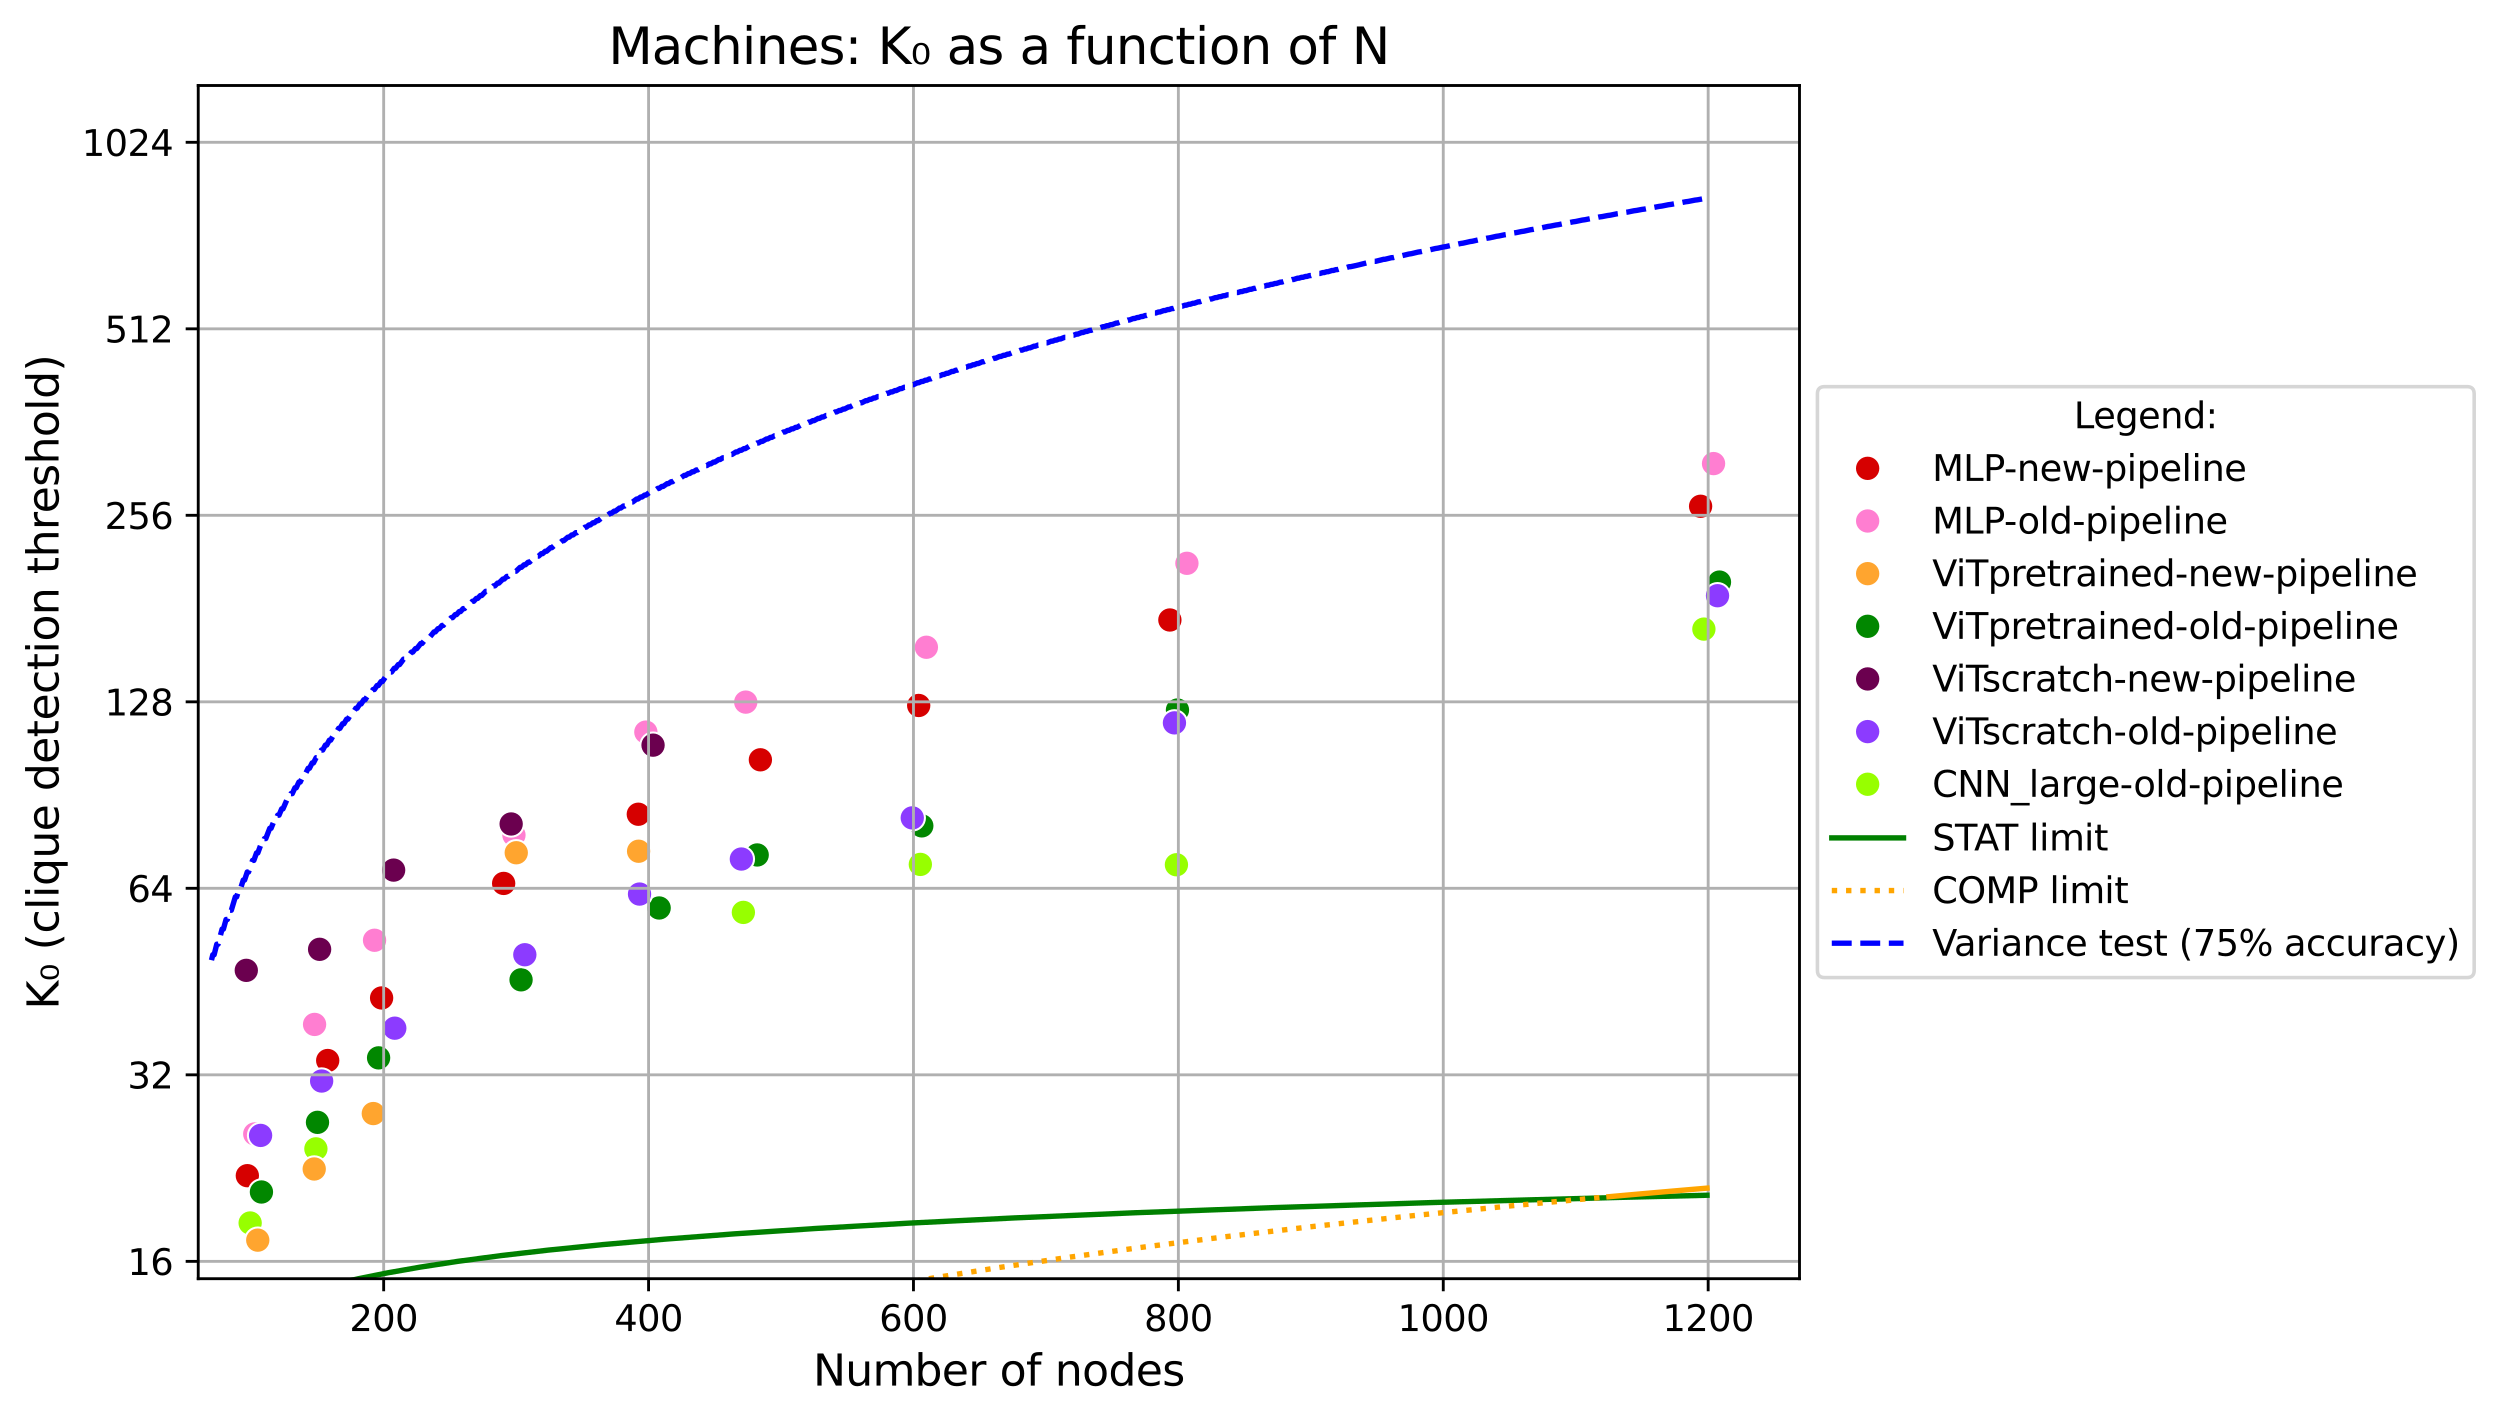 <?xml version="1.0" encoding="utf-8" standalone="no"?>
<!DOCTYPE svg PUBLIC "-//W3C//DTD SVG 1.1//EN"
  "http://www.w3.org/Graphics/SVG/1.1/DTD/svg11.dtd">
<svg xmlns:xlink="http://www.w3.org/1999/xlink" width="696.95pt" height="395.97pt" viewBox="0 0 696.95 395.97" xmlns="http://www.w3.org/2000/svg" version="1.1">
 <defs>
  <style type="text/css">*{stroke-linejoin: round; stroke-linecap: butt}</style>
 </defs>
 <g id="figure_1">
  <g id="patch_1">
   <path d="M 0 395.97 
L 696.95 395.97 
L 696.95 0 
L 0 0 
z
" style="fill: #ffffff"/>
  </g>
  <g id="axes_1">
   <g id="patch_2">
    <path d="M 55.264 356.478 
L 501.664 356.478 
L 501.664 23.838 
L 55.264 23.838 
z
" style="fill: #ffffff"/>
   </g>
   <g id="PathCollection_1">
    <defs>
     <path id="C0_0_2d6bb88791" d="M 0 3.536 
C 0.938 3.536 1.837 3.163 2.5 2.5 
C 3.163 1.837 3.536 0.938 3.536 -0 
C 3.536 -0.938 3.163 -1.837 2.5 -2.5 
C 1.837 -3.163 0.938 -3.536 0 -3.536 
C -0.938 -3.536 -1.837 -3.163 -2.5 -2.5 
C -3.163 -1.837 -3.536 -0.938 -3.536 0 
C -3.536 0.938 -3.163 1.837 -2.5 2.5 
C -1.837 3.163 -0.938 3.536 0 3.536 
z
"/>
    </defs>
    <g clip-path="url(#peb39ecc0f1)">
     <use xlink:href="#C0_0_2d6bb88791" x="69.737" y="340.945" style="fill: #97ff00; stroke: #ffffff; stroke-width: 0.566"/>
    </g>
    <g clip-path="url(#peb39ecc0f1)">
     <use xlink:href="#C0_0_2d6bb88791" x="68.952" y="327.756" style="fill: #d60000; stroke: #ffffff; stroke-width: 0.566"/>
    </g>
    <g clip-path="url(#peb39ecc0f1)">
     <use xlink:href="#C0_0_2d6bb88791" x="71.018" y="316.12" style="fill: #ff7ed1; stroke: #ffffff; stroke-width: 0.566"/>
    </g>
    <g clip-path="url(#peb39ecc0f1)">
     <use xlink:href="#C0_0_2d6bb88791" x="71.858" y="345.727" style="fill: #ffa52f; stroke: #ffffff; stroke-width: 0.566"/>
    </g>
    <g clip-path="url(#peb39ecc0f1)">
     <use xlink:href="#C0_0_2d6bb88791" x="72.883" y="332.305" style="fill: #018700; stroke: #ffffff; stroke-width: 0.566"/>
    </g>
    <g clip-path="url(#peb39ecc0f1)">
     <use xlink:href="#C0_0_2d6bb88791" x="68.66" y="270.516" style="fill: #6b004f; stroke: #ffffff; stroke-width: 0.566"/>
    </g>
    <g clip-path="url(#peb39ecc0f1)">
     <use xlink:href="#C0_0_2d6bb88791" x="72.645" y="316.53" style="fill: #8c3bff; stroke: #ffffff; stroke-width: 0.566"/>
    </g>
   </g>
   <g id="PathCollection_2">
    <defs>
     <path id="C1_0_760d7a515e" d="M 0 3.536 
C 0.938 3.536 1.837 3.163 2.5 2.5 
C 3.163 1.837 3.536 0.938 3.536 -0 
C 3.536 -0.938 3.163 -1.837 2.5 -2.5 
C 1.837 -3.163 0.938 -3.536 0 -3.536 
C -0.938 -3.536 -1.837 -3.163 -2.5 -2.5 
C -3.163 -1.837 -3.536 -0.938 -3.536 0 
C -3.536 0.938 -3.163 1.837 -2.5 2.5 
C -1.837 3.163 -0.938 3.536 0 3.536 
z
"/>
    </defs>
    <g clip-path="url(#peb39ecc0f1)">
     <use xlink:href="#C1_0_760d7a515e" x="88.065" y="320.279" style="fill: #97ff00; stroke: #ffffff; stroke-width: 0.566"/>
    </g>
    <g clip-path="url(#peb39ecc0f1)">
     <use xlink:href="#C1_0_760d7a515e" x="91.358" y="295.65" style="fill: #d60000; stroke: #ffffff; stroke-width: 0.566"/>
    </g>
    <g clip-path="url(#peb39ecc0f1)">
     <use xlink:href="#C1_0_760d7a515e" x="87.698" y="285.59" style="fill: #ff7ed1; stroke: #ffffff; stroke-width: 0.566"/>
    </g>
    <g clip-path="url(#peb39ecc0f1)">
     <use xlink:href="#C1_0_760d7a515e" x="87.598" y="325.891" style="fill: #ffa52f; stroke: #ffffff; stroke-width: 0.566"/>
    </g>
    <g clip-path="url(#peb39ecc0f1)">
     <use xlink:href="#C1_0_760d7a515e" x="88.511" y="312.887" style="fill: #018700; stroke: #ffffff; stroke-width: 0.566"/>
    </g>
    <g clip-path="url(#peb39ecc0f1)">
     <use xlink:href="#C1_0_760d7a515e" x="89.101" y="264.65" style="fill: #6b004f; stroke: #ffffff; stroke-width: 0.566"/>
    </g>
    <g clip-path="url(#peb39ecc0f1)">
     <use xlink:href="#C1_0_760d7a515e" x="89.666" y="301.369" style="fill: #8c3bff; stroke: #ffffff; stroke-width: 0.566"/>
    </g>
   </g>
   <g id="PathCollection_3">
    <defs>
     <path id="C2_0_5549228de2" d="M 0 3.536 
C 0.938 3.536 1.837 3.163 2.5 2.5 
C 3.163 1.837 3.536 0.938 3.536 -0 
C 3.536 -0.938 3.163 -1.837 2.5 -2.5 
C 1.837 -3.163 0.938 -3.536 0 -3.536 
C -0.938 -3.536 -1.837 -3.163 -2.5 -2.5 
C -3.163 -1.837 -3.536 -0.938 -3.536 0 
C -3.536 0.938 -3.163 1.837 -2.5 2.5 
C -1.837 3.163 -0.938 3.536 0 3.536 
z
"/>
    </defs>
    <g clip-path="url(#peb39ecc0f1)">
     <use xlink:href="#C2_0_5549228de2" x="106.385" y="278.211" style="fill: #d60000; stroke: #ffffff; stroke-width: 0.566"/>
    </g>
    <g clip-path="url(#peb39ecc0f1)">
     <use xlink:href="#C2_0_5549228de2" x="104.415" y="262.126" style="fill: #ff7ed1; stroke: #ffffff; stroke-width: 0.566"/>
    </g>
    <g clip-path="url(#peb39ecc0f1)">
     <use xlink:href="#C2_0_5549228de2" x="104.072" y="310.438" style="fill: #ffa52f; stroke: #ffffff; stroke-width: 0.566"/>
    </g>
    <g clip-path="url(#peb39ecc0f1)">
     <use xlink:href="#C2_0_5549228de2" x="105.544" y="294.911" style="fill: #018700; stroke: #ffffff; stroke-width: 0.566"/>
    </g>
    <g clip-path="url(#peb39ecc0f1)">
     <use xlink:href="#C2_0_5549228de2" x="109.736" y="242.567" style="fill: #6b004f; stroke: #ffffff; stroke-width: 0.566"/>
    </g>
    <g clip-path="url(#peb39ecc0f1)">
     <use xlink:href="#C2_0_5549228de2" x="110.058" y="286.636" style="fill: #8c3bff; stroke: #ffffff; stroke-width: 0.566"/>
    </g>
   </g>
   <g id="PathCollection_4">
    <defs>
     <path id="C3_0_1aefffbf54" d="M 0 3.536 
C 0.938 3.536 1.837 3.163 2.5 2.5 
C 3.163 1.837 3.536 0.938 3.536 -0 
C 3.536 -0.938 3.163 -1.837 2.5 -2.5 
C 1.837 -3.163 0.938 -3.536 0 -3.536 
C -0.938 -3.536 -1.837 -3.163 -2.5 -2.5 
C -3.163 -1.837 -3.536 -0.938 -3.536 0 
C -3.536 0.938 -3.163 1.837 -2.5 2.5 
C -1.837 3.163 -0.938 3.536 0 3.536 
z
"/>
    </defs>
    <g clip-path="url(#peb39ecc0f1)">
     <use xlink:href="#C3_0_1aefffbf54" x="140.408" y="246.281" style="fill: #d60000; stroke: #ffffff; stroke-width: 0.566"/>
    </g>
    <g clip-path="url(#peb39ecc0f1)">
     <use xlink:href="#C3_0_1aefffbf54" x="143.279" y="232.796" style="fill: #ff7ed1; stroke: #ffffff; stroke-width: 0.566"/>
    </g>
    <g clip-path="url(#peb39ecc0f1)">
     <use xlink:href="#C3_0_1aefffbf54" x="143.921" y="237.727" style="fill: #ffa52f; stroke: #ffffff; stroke-width: 0.566"/>
    </g>
    <g clip-path="url(#peb39ecc0f1)">
     <use xlink:href="#C3_0_1aefffbf54" x="145.261" y="273.155" style="fill: #018700; stroke: #ffffff; stroke-width: 0.566"/>
    </g>
    <g clip-path="url(#peb39ecc0f1)">
     <use xlink:href="#C3_0_1aefffbf54" x="142.499" y="229.707" style="fill: #6b004f; stroke: #ffffff; stroke-width: 0.566"/>
    </g>
    <g clip-path="url(#peb39ecc0f1)">
     <use xlink:href="#C3_0_1aefffbf54" x="146.31" y="266.16" style="fill: #8c3bff; stroke: #ffffff; stroke-width: 0.566"/>
    </g>
   </g>
   <g id="PathCollection_5">
    <defs>
     <path id="C4_0_12ca235581" d="M 0 3.536 
C 0.938 3.536 1.837 3.163 2.5 2.5 
C 3.163 1.837 3.536 0.938 3.536 -0 
C 3.536 -0.938 3.163 -1.837 2.5 -2.5 
C 1.837 -3.163 0.938 -3.536 0 -3.536 
C -0.938 -3.536 -1.837 -3.163 -2.5 -2.5 
C -3.163 -1.837 -3.536 -0.938 -3.536 0 
C -3.536 0.938 -3.163 1.837 -2.5 2.5 
C -1.837 3.163 -0.938 3.536 0 3.536 
z
"/>
    </defs>
    <g clip-path="url(#peb39ecc0f1)">
     <use xlink:href="#C4_0_12ca235581" x="177.949" y="226.994" style="fill: #d60000; stroke: #ffffff; stroke-width: 0.566"/>
    </g>
    <g clip-path="url(#peb39ecc0f1)">
     <use xlink:href="#C4_0_12ca235581" x="180.05" y="204.094" style="fill: #ff7ed1; stroke: #ffffff; stroke-width: 0.566"/>
    </g>
    <g clip-path="url(#peb39ecc0f1)">
     <use xlink:href="#C4_0_12ca235581" x="178.028" y="237.307" style="fill: #ffa52f; stroke: #ffffff; stroke-width: 0.566"/>
    </g>
    <g clip-path="url(#peb39ecc0f1)">
     <use xlink:href="#C4_0_12ca235581" x="183.756" y="253.127" style="fill: #018700; stroke: #ffffff; stroke-width: 0.566"/>
    </g>
    <g clip-path="url(#peb39ecc0f1)">
     <use xlink:href="#C4_0_12ca235581" x="182.059" y="207.733" style="fill: #6b004f; stroke: #ffffff; stroke-width: 0.566"/>
    </g>
    <g clip-path="url(#peb39ecc0f1)">
     <use xlink:href="#C4_0_12ca235581" x="178.288" y="249.248" style="fill: #8c3bff; stroke: #ffffff; stroke-width: 0.566"/>
    </g>
   </g>
   <g id="PathCollection_6">
    <defs>
     <path id="C5_0_ae23990ea0" d="M 0 3.536 
C 0.938 3.536 1.837 3.163 2.5 2.5 
C 3.163 1.837 3.536 0.938 3.536 -0 
C 3.536 -0.938 3.163 -1.837 2.5 -2.5 
C 1.837 -3.163 0.938 -3.536 0 -3.536 
C -0.938 -3.536 -1.837 -3.163 -2.5 -2.5 
C -3.163 -1.837 -3.536 -0.938 -3.536 0 
C -3.536 0.938 -3.163 1.837 -2.5 2.5 
C -1.837 3.163 -0.938 3.536 0 3.536 
z
"/>
    </defs>
    <g clip-path="url(#peb39ecc0f1)">
     <use xlink:href="#C5_0_ae23990ea0" x="207.237" y="254.359" style="fill: #97ff00; stroke: #ffffff; stroke-width: 0.566"/>
    </g>
    <g clip-path="url(#peb39ecc0f1)">
     <use xlink:href="#C5_0_ae23990ea0" x="211.98" y="211.816" style="fill: #d60000; stroke: #ffffff; stroke-width: 0.566"/>
    </g>
    <g clip-path="url(#peb39ecc0f1)">
     <use xlink:href="#C5_0_ae23990ea0" x="207.899" y="195.737" style="fill: #ff7ed1; stroke: #ffffff; stroke-width: 0.566"/>
    </g>
    <g clip-path="url(#peb39ecc0f1)">
     <use xlink:href="#C5_0_ae23990ea0" x="211.088" y="238.346" style="fill: #018700; stroke: #ffffff; stroke-width: 0.566"/>
    </g>
    <g clip-path="url(#peb39ecc0f1)">
     <use xlink:href="#C5_0_ae23990ea0" x="206.677" y="239.482" style="fill: #8c3bff; stroke: #ffffff; stroke-width: 0.566"/>
    </g>
   </g>
   <g id="PathCollection_7">
    <defs>
     <path id="C6_0_d6f450d7e5" d="M 0 3.536 
C 0.938 3.536 1.837 3.163 2.5 2.5 
C 3.163 1.837 3.536 0.938 3.536 -0 
C 3.536 -0.938 3.163 -1.837 2.5 -2.5 
C 1.837 -3.163 0.938 -3.536 0 -3.536 
C -0.938 -3.536 -1.837 -3.163 -2.5 -2.5 
C -3.163 -1.837 -3.536 -0.938 -3.536 0 
C -3.536 0.938 -3.163 1.837 -2.5 2.5 
C -1.837 3.163 -0.938 3.536 0 3.536 
z
"/>
    </defs>
    <g clip-path="url(#peb39ecc0f1)">
     <use xlink:href="#C6_0_d6f450d7e5" x="256.571" y="240.978" style="fill: #97ff00; stroke: #ffffff; stroke-width: 0.566"/>
    </g>
    <g clip-path="url(#peb39ecc0f1)">
     <use xlink:href="#C6_0_d6f450d7e5" x="256.114" y="196.672" style="fill: #d60000; stroke: #ffffff; stroke-width: 0.566"/>
    </g>
    <g clip-path="url(#peb39ecc0f1)">
     <use xlink:href="#C6_0_d6f450d7e5" x="258.256" y="180.443" style="fill: #ff7ed1; stroke: #ffffff; stroke-width: 0.566"/>
    </g>
    <g clip-path="url(#peb39ecc0f1)">
     <use xlink:href="#C6_0_d6f450d7e5" x="256.977" y="230.235" style="fill: #018700; stroke: #ffffff; stroke-width: 0.566"/>
    </g>
    <g clip-path="url(#peb39ecc0f1)">
     <use xlink:href="#C6_0_d6f450d7e5" x="254.321" y="228.011" style="fill: #8c3bff; stroke: #ffffff; stroke-width: 0.566"/>
    </g>
   </g>
   <g id="PathCollection_8">
    <defs>
     <path id="C7_0_533b0c25f5" d="M 0 3.536 
C 0.938 3.536 1.837 3.163 2.5 2.5 
C 3.163 1.837 3.536 0.938 3.536 -0 
C 3.536 -0.938 3.163 -1.837 2.5 -2.5 
C 1.837 -3.163 0.938 -3.536 0 -3.536 
C -0.938 -3.536 -1.837 -3.163 -2.5 -2.5 
C -3.163 -1.837 -3.536 -0.938 -3.536 0 
C -3.536 0.938 -3.163 1.837 -2.5 2.5 
C -1.837 3.163 -0.938 3.536 0 3.536 
z
"/>
    </defs>
    <g clip-path="url(#peb39ecc0f1)">
     <use xlink:href="#C7_0_533b0c25f5" x="327.963" y="241.076" style="fill: #97ff00; stroke: #ffffff; stroke-width: 0.566"/>
    </g>
    <g clip-path="url(#peb39ecc0f1)">
     <use xlink:href="#C7_0_533b0c25f5" x="326.138" y="172.84" style="fill: #d60000; stroke: #ffffff; stroke-width: 0.566"/>
    </g>
    <g clip-path="url(#peb39ecc0f1)">
     <use xlink:href="#C7_0_533b0c25f5" x="330.889" y="157.038" style="fill: #ff7ed1; stroke: #ffffff; stroke-width: 0.566"/>
    </g>
    <g clip-path="url(#peb39ecc0f1)">
     <use xlink:href="#C7_0_533b0c25f5" x="328.254" y="197.936" style="fill: #018700; stroke: #ffffff; stroke-width: 0.566"/>
    </g>
    <g clip-path="url(#peb39ecc0f1)">
     <use xlink:href="#C7_0_533b0c25f5" x="327.413" y="201.52" style="fill: #8c3bff; stroke: #ffffff; stroke-width: 0.566"/>
    </g>
   </g>
   <g id="PathCollection_9">
    <defs>
     <path id="C8_0_42a674c7df" d="M 0 3.536 
C 0.938 3.536 1.837 3.163 2.5 2.5 
C 3.163 1.837 3.536 0.938 3.536 -0 
C 3.536 -0.938 3.163 -1.837 2.5 -2.5 
C 1.837 -3.163 0.938 -3.536 0 -3.536 
C -0.938 -3.536 -1.837 -3.163 -2.5 -2.5 
C -3.163 -1.837 -3.536 -0.938 -3.536 0 
C -3.536 0.938 -3.163 1.837 -2.5 2.5 
C -1.837 3.163 -0.938 3.536 0 3.536 
z
"/>
    </defs>
    <g clip-path="url(#peb39ecc0f1)">
     <use xlink:href="#C8_0_42a674c7df" x="475.008" y="175.381" style="fill: #97ff00; stroke: #ffffff; stroke-width: 0.566"/>
    </g>
    <g clip-path="url(#peb39ecc0f1)">
     <use xlink:href="#C8_0_42a674c7df" x="474.095" y="141.14" style="fill: #d60000; stroke: #ffffff; stroke-width: 0.566"/>
    </g>
    <g clip-path="url(#peb39ecc0f1)">
     <use xlink:href="#C8_0_42a674c7df" x="477.702" y="129.24" style="fill: #ff7ed1; stroke: #ffffff; stroke-width: 0.566"/>
    </g>
    <g clip-path="url(#peb39ecc0f1)">
     <use xlink:href="#C8_0_42a674c7df" x="479.353" y="162.273" style="fill: #018700; stroke: #ffffff; stroke-width: 0.566"/>
    </g>
    <g clip-path="url(#peb39ecc0f1)">
     <use xlink:href="#C8_0_42a674c7df" x="478.812" y="166.072" style="fill: #8c3bff; stroke: #ffffff; stroke-width: 0.566"/>
    </g>
   </g>
   <g id="matplotlib.axis_1">
    <g id="xtick_1">
     <g id="line2d_1">
      <path d="M 106.958 356.478 
L 106.958 23.838 
" clip-path="url(#peb39ecc0f1)" style="fill: none; stroke: #b0b0b0; stroke-width: 0.8; stroke-linecap: square"/>
     </g>
     <g id="line2d_2">
      <defs>
       <path id="md8fad17b8a" d="M 0 0 
L 0 3.5 
" style="stroke: #000000; stroke-width: 0.8"/>
      </defs>
      <g>
       <use xlink:href="#md8fad17b8a" x="106.958" y="356.478" style="stroke: #000000; stroke-width: 0.8"/>
      </g>
     </g>
     <g id="text_1">
      <!-- 200 -->
      <g transform="translate(97.414 371.076) scale(0.1 -0.1)">
       <defs>
        <path id="DejaVuSans-32" d="M 1228 531 
L 3431 531 
L 3431 0 
L 469 0 
L 469 531 
Q 828 903 1448 1529 
Q 2069 2156 2228 2338 
Q 2531 2678 2651 2914 
Q 2772 3150 2772 3378 
Q 2772 3750 2511 3984 
Q 2250 4219 1831 4219 
Q 1534 4219 1204 4116 
Q 875 4013 500 3803 
L 500 4441 
Q 881 4594 1212 4672 
Q 1544 4750 1819 4750 
Q 2544 4750 2975 4387 
Q 3406 4025 3406 3419 
Q 3406 3131 3298 2873 
Q 3191 2616 2906 2266 
Q 2828 2175 2409 1742 
Q 1991 1309 1228 531 
z
" transform="scale(0.016)"/>
        <path id="DejaVuSans-30" d="M 2034 4250 
Q 1547 4250 1301 3770 
Q 1056 3291 1056 2328 
Q 1056 1369 1301 889 
Q 1547 409 2034 409 
Q 2525 409 2770 889 
Q 3016 1369 3016 2328 
Q 3016 3291 2770 3770 
Q 2525 4250 2034 4250 
z
M 2034 4750 
Q 2819 4750 3233 4129 
Q 3647 3509 3647 2328 
Q 3647 1150 3233 529 
Q 2819 -91 2034 -91 
Q 1250 -91 836 529 
Q 422 1150 422 2328 
Q 422 3509 836 4129 
Q 1250 4750 2034 4750 
z
" transform="scale(0.016)"/>
       </defs>
       <use xlink:href="#DejaVuSans-32"/>
       <use xlink:href="#DejaVuSans-30" transform="translate(63.623 0)"/>
       <use xlink:href="#DejaVuSans-30" transform="translate(127.246 0)"/>
      </g>
     </g>
    </g>
    <g id="xtick_2">
     <g id="line2d_3">
      <path d="M 180.807 356.478 
L 180.807 23.838 
" clip-path="url(#peb39ecc0f1)" style="fill: none; stroke: #b0b0b0; stroke-width: 0.8; stroke-linecap: square"/>
     </g>
     <g id="line2d_4">
      <g>
       <use xlink:href="#md8fad17b8a" x="180.807" y="356.478" style="stroke: #000000; stroke-width: 0.8"/>
      </g>
     </g>
     <g id="text_2">
      <!-- 400 -->
      <g transform="translate(171.263 371.076) scale(0.1 -0.1)">
       <defs>
        <path id="DejaVuSans-34" d="M 2419 4116 
L 825 1625 
L 2419 1625 
L 2419 4116 
z
M 2253 4666 
L 3047 4666 
L 3047 1625 
L 3713 1625 
L 3713 1100 
L 3047 1100 
L 3047 0 
L 2419 0 
L 2419 1100 
L 313 1100 
L 313 1709 
L 2253 4666 
z
" transform="scale(0.016)"/>
       </defs>
       <use xlink:href="#DejaVuSans-34"/>
       <use xlink:href="#DejaVuSans-30" transform="translate(63.623 0)"/>
       <use xlink:href="#DejaVuSans-30" transform="translate(127.246 0)"/>
      </g>
     </g>
    </g>
    <g id="xtick_3">
     <g id="line2d_5">
      <path d="M 254.656 356.478 
L 254.656 23.838 
" clip-path="url(#peb39ecc0f1)" style="fill: none; stroke: #b0b0b0; stroke-width: 0.8; stroke-linecap: square"/>
     </g>
     <g id="line2d_6">
      <g>
       <use xlink:href="#md8fad17b8a" x="254.656" y="356.478" style="stroke: #000000; stroke-width: 0.8"/>
      </g>
     </g>
     <g id="text_3">
      <!-- 600 -->
      <g transform="translate(245.112 371.076) scale(0.1 -0.1)">
       <defs>
        <path id="DejaVuSans-36" d="M 2113 2584 
Q 1688 2584 1439 2293 
Q 1191 2003 1191 1497 
Q 1191 994 1439 701 
Q 1688 409 2113 409 
Q 2538 409 2786 701 
Q 3034 994 3034 1497 
Q 3034 2003 2786 2293 
Q 2538 2584 2113 2584 
z
M 3366 4563 
L 3366 3988 
Q 3128 4100 2886 4159 
Q 2644 4219 2406 4219 
Q 1781 4219 1451 3797 
Q 1122 3375 1075 2522 
Q 1259 2794 1537 2939 
Q 1816 3084 2150 3084 
Q 2853 3084 3261 2657 
Q 3669 2231 3669 1497 
Q 3669 778 3244 343 
Q 2819 -91 2113 -91 
Q 1303 -91 875 529 
Q 447 1150 447 2328 
Q 447 3434 972 4092 
Q 1497 4750 2381 4750 
Q 2619 4750 2861 4703 
Q 3103 4656 3366 4563 
z
" transform="scale(0.016)"/>
       </defs>
       <use xlink:href="#DejaVuSans-36"/>
       <use xlink:href="#DejaVuSans-30" transform="translate(63.623 0)"/>
       <use xlink:href="#DejaVuSans-30" transform="translate(127.246 0)"/>
      </g>
     </g>
    </g>
    <g id="xtick_4">
     <g id="line2d_7">
      <path d="M 328.505 356.478 
L 328.505 23.838 
" clip-path="url(#peb39ecc0f1)" style="fill: none; stroke: #b0b0b0; stroke-width: 0.8; stroke-linecap: square"/>
     </g>
     <g id="line2d_8">
      <g>
       <use xlink:href="#md8fad17b8a" x="328.505" y="356.478" style="stroke: #000000; stroke-width: 0.8"/>
      </g>
     </g>
     <g id="text_4">
      <!-- 800 -->
      <g transform="translate(318.961 371.076) scale(0.1 -0.1)">
       <defs>
        <path id="DejaVuSans-38" d="M 2034 2216 
Q 1584 2216 1326 1975 
Q 1069 1734 1069 1313 
Q 1069 891 1326 650 
Q 1584 409 2034 409 
Q 2484 409 2743 651 
Q 3003 894 3003 1313 
Q 3003 1734 2745 1975 
Q 2488 2216 2034 2216 
z
M 1403 2484 
Q 997 2584 770 2862 
Q 544 3141 544 3541 
Q 544 4100 942 4425 
Q 1341 4750 2034 4750 
Q 2731 4750 3128 4425 
Q 3525 4100 3525 3541 
Q 3525 3141 3298 2862 
Q 3072 2584 2669 2484 
Q 3125 2378 3379 2068 
Q 3634 1759 3634 1313 
Q 3634 634 3220 271 
Q 2806 -91 2034 -91 
Q 1263 -91 848 271 
Q 434 634 434 1313 
Q 434 1759 690 2068 
Q 947 2378 1403 2484 
z
M 1172 3481 
Q 1172 3119 1398 2916 
Q 1625 2713 2034 2713 
Q 2441 2713 2670 2916 
Q 2900 3119 2900 3481 
Q 2900 3844 2670 4047 
Q 2441 4250 2034 4250 
Q 1625 4250 1398 4047 
Q 1172 3844 1172 3481 
z
" transform="scale(0.016)"/>
       </defs>
       <use xlink:href="#DejaVuSans-38"/>
       <use xlink:href="#DejaVuSans-30" transform="translate(63.623 0)"/>
       <use xlink:href="#DejaVuSans-30" transform="translate(127.246 0)"/>
      </g>
     </g>
    </g>
    <g id="xtick_5">
     <g id="line2d_9">
      <path d="M 402.354 356.478 
L 402.354 23.838 
" clip-path="url(#peb39ecc0f1)" style="fill: none; stroke: #b0b0b0; stroke-width: 0.8; stroke-linecap: square"/>
     </g>
     <g id="line2d_10">
      <g>
       <use xlink:href="#md8fad17b8a" x="402.354" y="356.478" style="stroke: #000000; stroke-width: 0.8"/>
      </g>
     </g>
     <g id="text_5">
      <!-- 1000 -->
      <g transform="translate(389.629 371.076) scale(0.1 -0.1)">
       <defs>
        <path id="DejaVuSans-31" d="M 794 531 
L 1825 531 
L 1825 4091 
L 703 3866 
L 703 4441 
L 1819 4666 
L 2450 4666 
L 2450 531 
L 3481 531 
L 3481 0 
L 794 0 
L 794 531 
z
" transform="scale(0.016)"/>
       </defs>
       <use xlink:href="#DejaVuSans-31"/>
       <use xlink:href="#DejaVuSans-30" transform="translate(63.623 0)"/>
       <use xlink:href="#DejaVuSans-30" transform="translate(127.246 0)"/>
       <use xlink:href="#DejaVuSans-30" transform="translate(190.869 0)"/>
      </g>
     </g>
    </g>
    <g id="xtick_6">
     <g id="line2d_11">
      <path d="M 476.203 356.478 
L 476.203 23.838 
" clip-path="url(#peb39ecc0f1)" style="fill: none; stroke: #b0b0b0; stroke-width: 0.8; stroke-linecap: square"/>
     </g>
     <g id="line2d_12">
      <g>
       <use xlink:href="#md8fad17b8a" x="476.203" y="356.478" style="stroke: #000000; stroke-width: 0.8"/>
      </g>
     </g>
     <g id="text_6">
      <!-- 1200 -->
      <g transform="translate(463.478 371.076) scale(0.1 -0.1)">
       <use xlink:href="#DejaVuSans-31"/>
       <use xlink:href="#DejaVuSans-32" transform="translate(63.623 0)"/>
       <use xlink:href="#DejaVuSans-30" transform="translate(127.246 0)"/>
       <use xlink:href="#DejaVuSans-30" transform="translate(190.869 0)"/>
      </g>
     </g>
    </g>
    <g id="text_7">
     <!-- Number of nodes -->
     <g transform="translate(226.663 386.274) scale(0.12 -0.12)">
      <defs>
       <path id="DejaVuSans-4e" d="M 628 4666 
L 1478 4666 
L 3547 763 
L 3547 4666 
L 4159 4666 
L 4159 0 
L 3309 0 
L 1241 3903 
L 1241 0 
L 628 0 
L 628 4666 
z
" transform="scale(0.016)"/>
       <path id="DejaVuSans-75" d="M 544 1381 
L 544 3500 
L 1119 3500 
L 1119 1403 
Q 1119 906 1312 657 
Q 1506 409 1894 409 
Q 2359 409 2629 706 
Q 2900 1003 2900 1516 
L 2900 3500 
L 3475 3500 
L 3475 0 
L 2900 0 
L 2900 538 
Q 2691 219 2414 64 
Q 2138 -91 1772 -91 
Q 1169 -91 856 284 
Q 544 659 544 1381 
z
M 1991 3584 
L 1991 3584 
z
" transform="scale(0.016)"/>
       <path id="DejaVuSans-6d" d="M 3328 2828 
Q 3544 3216 3844 3400 
Q 4144 3584 4550 3584 
Q 5097 3584 5394 3201 
Q 5691 2819 5691 2113 
L 5691 0 
L 5113 0 
L 5113 2094 
Q 5113 2597 4934 2840 
Q 4756 3084 4391 3084 
Q 3944 3084 3684 2787 
Q 3425 2491 3425 1978 
L 3425 0 
L 2847 0 
L 2847 2094 
Q 2847 2600 2669 2842 
Q 2491 3084 2119 3084 
Q 1678 3084 1418 2786 
Q 1159 2488 1159 1978 
L 1159 0 
L 581 0 
L 581 3500 
L 1159 3500 
L 1159 2956 
Q 1356 3278 1631 3431 
Q 1906 3584 2284 3584 
Q 2666 3584 2933 3390 
Q 3200 3197 3328 2828 
z
" transform="scale(0.016)"/>
       <path id="DejaVuSans-62" d="M 3116 1747 
Q 3116 2381 2855 2742 
Q 2594 3103 2138 3103 
Q 1681 3103 1420 2742 
Q 1159 2381 1159 1747 
Q 1159 1113 1420 752 
Q 1681 391 2138 391 
Q 2594 391 2855 752 
Q 3116 1113 3116 1747 
z
M 1159 2969 
Q 1341 3281 1617 3432 
Q 1894 3584 2278 3584 
Q 2916 3584 3314 3078 
Q 3713 2572 3713 1747 
Q 3713 922 3314 415 
Q 2916 -91 2278 -91 
Q 1894 -91 1617 61 
Q 1341 213 1159 525 
L 1159 0 
L 581 0 
L 581 4863 
L 1159 4863 
L 1159 2969 
z
" transform="scale(0.016)"/>
       <path id="DejaVuSans-65" d="M 3597 1894 
L 3597 1613 
L 953 1613 
Q 991 1019 1311 708 
Q 1631 397 2203 397 
Q 2534 397 2845 478 
Q 3156 559 3463 722 
L 3463 178 
Q 3153 47 2828 -22 
Q 2503 -91 2169 -91 
Q 1331 -91 842 396 
Q 353 884 353 1716 
Q 353 2575 817 3079 
Q 1281 3584 2069 3584 
Q 2775 3584 3186 3129 
Q 3597 2675 3597 1894 
z
M 3022 2063 
Q 3016 2534 2758 2815 
Q 2500 3097 2075 3097 
Q 1594 3097 1305 2825 
Q 1016 2553 972 2059 
L 3022 2063 
z
" transform="scale(0.016)"/>
       <path id="DejaVuSans-72" d="M 2631 2963 
Q 2534 3019 2420 3045 
Q 2306 3072 2169 3072 
Q 1681 3072 1420 2755 
Q 1159 2438 1159 1844 
L 1159 0 
L 581 0 
L 581 3500 
L 1159 3500 
L 1159 2956 
Q 1341 3275 1631 3429 
Q 1922 3584 2338 3584 
Q 2397 3584 2469 3576 
Q 2541 3569 2628 3553 
L 2631 2963 
z
" transform="scale(0.016)"/>
       <path id="DejaVuSans-20" transform="scale(0.016)"/>
       <path id="DejaVuSans-6f" d="M 1959 3097 
Q 1497 3097 1228 2736 
Q 959 2375 959 1747 
Q 959 1119 1226 758 
Q 1494 397 1959 397 
Q 2419 397 2687 759 
Q 2956 1122 2956 1747 
Q 2956 2369 2687 2733 
Q 2419 3097 1959 3097 
z
M 1959 3584 
Q 2709 3584 3137 3096 
Q 3566 2609 3566 1747 
Q 3566 888 3137 398 
Q 2709 -91 1959 -91 
Q 1206 -91 779 398 
Q 353 888 353 1747 
Q 353 2609 779 3096 
Q 1206 3584 1959 3584 
z
" transform="scale(0.016)"/>
       <path id="DejaVuSans-66" d="M 2375 4863 
L 2375 4384 
L 1825 4384 
Q 1516 4384 1395 4259 
Q 1275 4134 1275 3809 
L 1275 3500 
L 2222 3500 
L 2222 3053 
L 1275 3053 
L 1275 0 
L 697 0 
L 697 3053 
L 147 3053 
L 147 3500 
L 697 3500 
L 697 3744 
Q 697 4328 969 4595 
Q 1241 4863 1831 4863 
L 2375 4863 
z
" transform="scale(0.016)"/>
       <path id="DejaVuSans-6e" d="M 3513 2113 
L 3513 0 
L 2938 0 
L 2938 2094 
Q 2938 2591 2744 2837 
Q 2550 3084 2163 3084 
Q 1697 3084 1428 2787 
Q 1159 2491 1159 1978 
L 1159 0 
L 581 0 
L 581 3500 
L 1159 3500 
L 1159 2956 
Q 1366 3272 1645 3428 
Q 1925 3584 2291 3584 
Q 2894 3584 3203 3211 
Q 3513 2838 3513 2113 
z
" transform="scale(0.016)"/>
       <path id="DejaVuSans-64" d="M 2906 2969 
L 2906 4863 
L 3481 4863 
L 3481 0 
L 2906 0 
L 2906 525 
Q 2725 213 2448 61 
Q 2172 -91 1784 -91 
Q 1150 -91 751 415 
Q 353 922 353 1747 
Q 353 2572 751 3078 
Q 1150 3584 1784 3584 
Q 2172 3584 2448 3432 
Q 2725 3281 2906 2969 
z
M 947 1747 
Q 947 1113 1208 752 
Q 1469 391 1925 391 
Q 2381 391 2643 752 
Q 2906 1113 2906 1747 
Q 2906 2381 2643 2742 
Q 2381 3103 1925 3103 
Q 1469 3103 1208 2742 
Q 947 2381 947 1747 
z
" transform="scale(0.016)"/>
       <path id="DejaVuSans-73" d="M 2834 3397 
L 2834 2853 
Q 2591 2978 2328 3040 
Q 2066 3103 1784 3103 
Q 1356 3103 1142 2972 
Q 928 2841 928 2578 
Q 928 2378 1081 2264 
Q 1234 2150 1697 2047 
L 1894 2003 
Q 2506 1872 2764 1633 
Q 3022 1394 3022 966 
Q 3022 478 2636 193 
Q 2250 -91 1575 -91 
Q 1294 -91 989 -36 
Q 684 19 347 128 
L 347 722 
Q 666 556 975 473 
Q 1284 391 1588 391 
Q 1994 391 2212 530 
Q 2431 669 2431 922 
Q 2431 1156 2273 1281 
Q 2116 1406 1581 1522 
L 1381 1569 
Q 847 1681 609 1914 
Q 372 2147 372 2553 
Q 372 3047 722 3315 
Q 1072 3584 1716 3584 
Q 2034 3584 2315 3537 
Q 2597 3491 2834 3397 
z
" transform="scale(0.016)"/>
      </defs>
      <use xlink:href="#DejaVuSans-4e"/>
      <use xlink:href="#DejaVuSans-75" transform="translate(74.805 0)"/>
      <use xlink:href="#DejaVuSans-6d" transform="translate(138.184 0)"/>
      <use xlink:href="#DejaVuSans-62" transform="translate(235.596 0)"/>
      <use xlink:href="#DejaVuSans-65" transform="translate(299.072 0)"/>
      <use xlink:href="#DejaVuSans-72" transform="translate(360.596 0)"/>
      <use xlink:href="#DejaVuSans-20" transform="translate(401.709 0)"/>
      <use xlink:href="#DejaVuSans-6f" transform="translate(433.496 0)"/>
      <use xlink:href="#DejaVuSans-66" transform="translate(494.678 0)"/>
      <use xlink:href="#DejaVuSans-20" transform="translate(529.883 0)"/>
      <use xlink:href="#DejaVuSans-6e" transform="translate(561.67 0)"/>
      <use xlink:href="#DejaVuSans-6f" transform="translate(625.049 0)"/>
      <use xlink:href="#DejaVuSans-64" transform="translate(686.23 0)"/>
      <use xlink:href="#DejaVuSans-65" transform="translate(749.707 0)"/>
      <use xlink:href="#DejaVuSans-73" transform="translate(811.23 0)"/>
     </g>
    </g>
   </g>
   <g id="matplotlib.axis_2">
    <g id="ytick_1">
     <g id="line2d_13">
      <path d="M 55.264 351.637 
L 501.664 351.637 
" clip-path="url(#peb39ecc0f1)" style="fill: none; stroke: #b0b0b0; stroke-width: 0.8; stroke-linecap: square"/>
     </g>
     <g id="line2d_14">
      <defs>
       <path id="m951556aa36" d="M 0 0 
L -3.5 0 
" style="stroke: #000000; stroke-width: 0.8"/>
      </defs>
      <g>
       <use xlink:href="#m951556aa36" x="55.264" y="351.637" style="stroke: #000000; stroke-width: 0.8"/>
      </g>
     </g>
     <g id="text_8">
      <!-- 16 -->
      <g transform="translate(35.539 355.436) scale(0.1 -0.1)">
       <use xlink:href="#DejaVuSans-31"/>
       <use xlink:href="#DejaVuSans-36" transform="translate(63.623 0)"/>
      </g>
     </g>
    </g>
    <g id="ytick_2">
     <g id="line2d_15">
      <path d="M 55.264 299.643 
L 501.664 299.643 
" clip-path="url(#peb39ecc0f1)" style="fill: none; stroke: #b0b0b0; stroke-width: 0.8; stroke-linecap: square"/>
     </g>
     <g id="line2d_16">
      <g>
       <use xlink:href="#m951556aa36" x="55.264" y="299.643" style="stroke: #000000; stroke-width: 0.8"/>
      </g>
     </g>
     <g id="text_9">
      <!-- 32 -->
      <g transform="translate(35.539 303.442) scale(0.1 -0.1)">
       <defs>
        <path id="DejaVuSans-33" d="M 2597 2516 
Q 3050 2419 3304 2112 
Q 3559 1806 3559 1356 
Q 3559 666 3084 287 
Q 2609 -91 1734 -91 
Q 1441 -91 1130 -33 
Q 819 25 488 141 
L 488 750 
Q 750 597 1062 519 
Q 1375 441 1716 441 
Q 2309 441 2620 675 
Q 2931 909 2931 1356 
Q 2931 1769 2642 2001 
Q 2353 2234 1838 2234 
L 1294 2234 
L 1294 2753 
L 1863 2753 
Q 2328 2753 2575 2939 
Q 2822 3125 2822 3475 
Q 2822 3834 2567 4026 
Q 2313 4219 1838 4219 
Q 1578 4219 1281 4162 
Q 984 4106 628 3988 
L 628 4550 
Q 988 4650 1302 4700 
Q 1616 4750 1894 4750 
Q 2613 4750 3031 4423 
Q 3450 4097 3450 3541 
Q 3450 3153 3228 2886 
Q 3006 2619 2597 2516 
z
" transform="scale(0.016)"/>
       </defs>
       <use xlink:href="#DejaVuSans-33"/>
       <use xlink:href="#DejaVuSans-32" transform="translate(63.623 0)"/>
      </g>
     </g>
    </g>
    <g id="ytick_3">
     <g id="line2d_17">
      <path d="M 55.264 247.649 
L 501.664 247.649 
" clip-path="url(#peb39ecc0f1)" style="fill: none; stroke: #b0b0b0; stroke-width: 0.8; stroke-linecap: square"/>
     </g>
     <g id="line2d_18">
      <g>
       <use xlink:href="#m951556aa36" x="55.264" y="247.649" style="stroke: #000000; stroke-width: 0.8"/>
      </g>
     </g>
     <g id="text_10">
      <!-- 64 -->
      <g transform="translate(35.539 251.448) scale(0.1 -0.1)">
       <use xlink:href="#DejaVuSans-36"/>
       <use xlink:href="#DejaVuSans-34" transform="translate(63.623 0)"/>
      </g>
     </g>
    </g>
    <g id="ytick_4">
     <g id="line2d_19">
      <path d="M 55.264 195.655 
L 501.664 195.655 
" clip-path="url(#peb39ecc0f1)" style="fill: none; stroke: #b0b0b0; stroke-width: 0.8; stroke-linecap: square"/>
     </g>
     <g id="line2d_20">
      <g>
       <use xlink:href="#m951556aa36" x="55.264" y="195.655" style="stroke: #000000; stroke-width: 0.8"/>
      </g>
     </g>
     <g id="text_11">
      <!-- 128 -->
      <g transform="translate(29.176 199.455) scale(0.1 -0.1)">
       <use xlink:href="#DejaVuSans-31"/>
       <use xlink:href="#DejaVuSans-32" transform="translate(63.623 0)"/>
       <use xlink:href="#DejaVuSans-38" transform="translate(127.246 0)"/>
      </g>
     </g>
    </g>
    <g id="ytick_5">
     <g id="line2d_21">
      <path d="M 55.264 143.662 
L 501.664 143.662 
" clip-path="url(#peb39ecc0f1)" style="fill: none; stroke: #b0b0b0; stroke-width: 0.8; stroke-linecap: square"/>
     </g>
     <g id="line2d_22">
      <g>
       <use xlink:href="#m951556aa36" x="55.264" y="143.662" style="stroke: #000000; stroke-width: 0.8"/>
      </g>
     </g>
     <g id="text_12">
      <!-- 256 -->
      <g transform="translate(29.176 147.461) scale(0.1 -0.1)">
       <defs>
        <path id="DejaVuSans-35" d="M 691 4666 
L 3169 4666 
L 3169 4134 
L 1269 4134 
L 1269 2991 
Q 1406 3038 1543 3061 
Q 1681 3084 1819 3084 
Q 2600 3084 3056 2656 
Q 3513 2228 3513 1497 
Q 3513 744 3044 326 
Q 2575 -91 1722 -91 
Q 1428 -91 1123 -41 
Q 819 9 494 109 
L 494 744 
Q 775 591 1075 516 
Q 1375 441 1709 441 
Q 2250 441 2565 725 
Q 2881 1009 2881 1497 
Q 2881 1984 2565 2268 
Q 2250 2553 1709 2553 
Q 1456 2553 1204 2497 
Q 953 2441 691 2322 
L 691 4666 
z
" transform="scale(0.016)"/>
       </defs>
       <use xlink:href="#DejaVuSans-32"/>
       <use xlink:href="#DejaVuSans-35" transform="translate(63.623 0)"/>
       <use xlink:href="#DejaVuSans-36" transform="translate(127.246 0)"/>
      </g>
     </g>
    </g>
    <g id="ytick_6">
     <g id="line2d_23">
      <path d="M 55.264 91.668 
L 501.664 91.668 
" clip-path="url(#peb39ecc0f1)" style="fill: none; stroke: #b0b0b0; stroke-width: 0.8; stroke-linecap: square"/>
     </g>
     <g id="line2d_24">
      <g>
       <use xlink:href="#m951556aa36" x="55.264" y="91.668" style="stroke: #000000; stroke-width: 0.8"/>
      </g>
     </g>
     <g id="text_13">
      <!-- 512 -->
      <g transform="translate(29.176 95.467) scale(0.1 -0.1)">
       <use xlink:href="#DejaVuSans-35"/>
       <use xlink:href="#DejaVuSans-31" transform="translate(63.623 0)"/>
       <use xlink:href="#DejaVuSans-32" transform="translate(127.246 0)"/>
      </g>
     </g>
    </g>
    <g id="ytick_7">
     <g id="line2d_25">
      <path d="M 55.264 39.674 
L 501.664 39.674 
" clip-path="url(#peb39ecc0f1)" style="fill: none; stroke: #b0b0b0; stroke-width: 0.8; stroke-linecap: square"/>
     </g>
     <g id="line2d_26">
      <g>
       <use xlink:href="#m951556aa36" x="55.264" y="39.674" style="stroke: #000000; stroke-width: 0.8"/>
      </g>
     </g>
     <g id="text_14">
      <!-- 1024 -->
      <g transform="translate(22.814 43.473) scale(0.1 -0.1)">
       <use xlink:href="#DejaVuSans-31"/>
       <use xlink:href="#DejaVuSans-30" transform="translate(63.623 0)"/>
       <use xlink:href="#DejaVuSans-32" transform="translate(127.246 0)"/>
       <use xlink:href="#DejaVuSans-34" transform="translate(190.869 0)"/>
      </g>
     </g>
    </g>
    <g id="text_15">
     <!-- K₀ (clique detection threshold) -->
     <g transform="translate(16.318 281.427) rotate(-90) scale(0.12 -0.12)">
      <defs>
       <path id="DejaVuSans-4b" d="M 628 4666 
L 1259 4666 
L 1259 2694 
L 3353 4666 
L 4166 4666 
L 1850 2491 
L 4331 0 
L 3500 0 
L 1259 2247 
L 1259 0 
L 628 0 
L 628 4666 
z
" transform="scale(0.016)"/>
       <path id="DejaVuSans-2080" d="M 1781 2091 
Q 1625 2360 1309 2360 
Q 994 2360 838 2091 
Q 678 1822 678 1285 
Q 678 744 838 476 
Q 994 207 1309 207 
Q 1625 207 1781 476 
Q 1941 744 1941 1285 
Q 1941 1822 1781 2091 
z
M 1309 2638 
Q 1813 2638 2078 2291 
Q 2344 1944 2344 1285 
Q 2344 622 2078 275 
Q 1813 -71 1309 -71 
Q 803 -71 537 275 
Q 272 622 272 1285 
Q 272 1944 537 2291 
Q 803 2638 1309 2638 
z
" transform="scale(0.016)"/>
       <path id="DejaVuSans-28" d="M 1984 4856 
Q 1566 4138 1362 3434 
Q 1159 2731 1159 2009 
Q 1159 1288 1364 580 
Q 1569 -128 1984 -844 
L 1484 -844 
Q 1016 -109 783 600 
Q 550 1309 550 2009 
Q 550 2706 781 3412 
Q 1013 4119 1484 4856 
L 1984 4856 
z
" transform="scale(0.016)"/>
       <path id="DejaVuSans-63" d="M 3122 3366 
L 3122 2828 
Q 2878 2963 2633 3030 
Q 2388 3097 2138 3097 
Q 1578 3097 1268 2742 
Q 959 2388 959 1747 
Q 959 1106 1268 751 
Q 1578 397 2138 397 
Q 2388 397 2633 464 
Q 2878 531 3122 666 
L 3122 134 
Q 2881 22 2623 -34 
Q 2366 -91 2075 -91 
Q 1284 -91 818 406 
Q 353 903 353 1747 
Q 353 2603 823 3093 
Q 1294 3584 2113 3584 
Q 2378 3584 2631 3529 
Q 2884 3475 3122 3366 
z
" transform="scale(0.016)"/>
       <path id="DejaVuSans-6c" d="M 603 4863 
L 1178 4863 
L 1178 0 
L 603 0 
L 603 4863 
z
" transform="scale(0.016)"/>
       <path id="DejaVuSans-69" d="M 603 3500 
L 1178 3500 
L 1178 0 
L 603 0 
L 603 3500 
z
M 603 4863 
L 1178 4863 
L 1178 4134 
L 603 4134 
L 603 4863 
z
" transform="scale(0.016)"/>
       <path id="DejaVuSans-71" d="M 947 1747 
Q 947 1113 1208 752 
Q 1469 391 1925 391 
Q 2381 391 2643 752 
Q 2906 1113 2906 1747 
Q 2906 2381 2643 2742 
Q 2381 3103 1925 3103 
Q 1469 3103 1208 2742 
Q 947 2381 947 1747 
z
M 2906 525 
Q 2725 213 2448 61 
Q 2172 -91 1784 -91 
Q 1150 -91 751 415 
Q 353 922 353 1747 
Q 353 2572 751 3078 
Q 1150 3584 1784 3584 
Q 2172 3584 2448 3432 
Q 2725 3281 2906 2969 
L 2906 3500 
L 3481 3500 
L 3481 -1331 
L 2906 -1331 
L 2906 525 
z
" transform="scale(0.016)"/>
       <path id="DejaVuSans-74" d="M 1172 4494 
L 1172 3500 
L 2356 3500 
L 2356 3053 
L 1172 3053 
L 1172 1153 
Q 1172 725 1289 603 
Q 1406 481 1766 481 
L 2356 481 
L 2356 0 
L 1766 0 
Q 1100 0 847 248 
Q 594 497 594 1153 
L 594 3053 
L 172 3053 
L 172 3500 
L 594 3500 
L 594 4494 
L 1172 4494 
z
" transform="scale(0.016)"/>
       <path id="DejaVuSans-68" d="M 3513 2113 
L 3513 0 
L 2938 0 
L 2938 2094 
Q 2938 2591 2744 2837 
Q 2550 3084 2163 3084 
Q 1697 3084 1428 2787 
Q 1159 2491 1159 1978 
L 1159 0 
L 581 0 
L 581 4863 
L 1159 4863 
L 1159 2956 
Q 1366 3272 1645 3428 
Q 1925 3584 2291 3584 
Q 2894 3584 3203 3211 
Q 3513 2838 3513 2113 
z
" transform="scale(0.016)"/>
       <path id="DejaVuSans-29" d="M 513 4856 
L 1013 4856 
Q 1481 4119 1714 3412 
Q 1947 2706 1947 2009 
Q 1947 1309 1714 600 
Q 1481 -109 1013 -844 
L 513 -844 
Q 928 -128 1133 580 
Q 1338 1288 1338 2009 
Q 1338 2731 1133 3434 
Q 928 4138 513 4856 
z
" transform="scale(0.016)"/>
      </defs>
      <use xlink:href="#DejaVuSans-4b"/>
      <use xlink:href="#DejaVuSans-2080" transform="translate(65.576 0)"/>
      <use xlink:href="#DejaVuSans-20" transform="translate(105.664 0)"/>
      <use xlink:href="#DejaVuSans-28" transform="translate(137.451 0)"/>
      <use xlink:href="#DejaVuSans-63" transform="translate(176.465 0)"/>
      <use xlink:href="#DejaVuSans-6c" transform="translate(231.445 0)"/>
      <use xlink:href="#DejaVuSans-69" transform="translate(259.229 0)"/>
      <use xlink:href="#DejaVuSans-71" transform="translate(287.012 0)"/>
      <use xlink:href="#DejaVuSans-75" transform="translate(350.488 0)"/>
      <use xlink:href="#DejaVuSans-65" transform="translate(413.867 0)"/>
      <use xlink:href="#DejaVuSans-20" transform="translate(475.391 0)"/>
      <use xlink:href="#DejaVuSans-64" transform="translate(507.178 0)"/>
      <use xlink:href="#DejaVuSans-65" transform="translate(570.654 0)"/>
      <use xlink:href="#DejaVuSans-74" transform="translate(632.178 0)"/>
      <use xlink:href="#DejaVuSans-65" transform="translate(671.387 0)"/>
      <use xlink:href="#DejaVuSans-63" transform="translate(732.91 0)"/>
      <use xlink:href="#DejaVuSans-74" transform="translate(787.891 0)"/>
      <use xlink:href="#DejaVuSans-69" transform="translate(827.1 0)"/>
      <use xlink:href="#DejaVuSans-6f" transform="translate(854.883 0)"/>
      <use xlink:href="#DejaVuSans-6e" transform="translate(916.064 0)"/>
      <use xlink:href="#DejaVuSans-20" transform="translate(979.443 0)"/>
      <use xlink:href="#DejaVuSans-74" transform="translate(1011.23 0)"/>
      <use xlink:href="#DejaVuSans-68" transform="translate(1050.439 0)"/>
      <use xlink:href="#DejaVuSans-72" transform="translate(1113.818 0)"/>
      <use xlink:href="#DejaVuSans-65" transform="translate(1152.682 0)"/>
      <use xlink:href="#DejaVuSans-73" transform="translate(1214.205 0)"/>
      <use xlink:href="#DejaVuSans-68" transform="translate(1266.305 0)"/>
      <use xlink:href="#DejaVuSans-6f" transform="translate(1329.684 0)"/>
      <use xlink:href="#DejaVuSans-6c" transform="translate(1390.865 0)"/>
      <use xlink:href="#DejaVuSans-64" transform="translate(1418.648 0)"/>
      <use xlink:href="#DejaVuSans-29" transform="translate(1482.125 0)"/>
     </g>
    </g>
   </g>
   <g id="line2d_27"/>
   <g id="line2d_28"/>
   <g id="line2d_29"/>
   <g id="line2d_30"/>
   <g id="line2d_31"/>
   <g id="line2d_32"/>
   <g id="line2d_33"/>
   <g id="line2d_34"/>
   <g id="line2d_35"/>
   <g id="line2d_36"/>
   <g id="line2d_37"/>
   <g id="line2d_38">
    <path d="M 54.931 374.667 
L 57.516 372.636 
L 60.47 370.619 
L 63.793 368.648 
L 67.486 366.744 
L 71.547 364.918 
L 75.978 363.177 
L 81.148 361.402 
L 86.686 359.739 
L 92.964 358.088 
L 99.979 356.471 
L 108.103 354.835 
L 117.334 353.214 
L 127.673 351.631 
L 139.488 350.056 
L 152.781 348.512 
L 167.92 346.982 
L 185.275 345.458 
L 204.845 343.966 
L 227.369 342.476 
L 253.216 340.995 
L 282.755 339.531 
L 316.726 338.077 
L 355.497 336.644 
L 400.175 335.22 
L 451.5 333.811 
L 475.87 333.209 
L 475.87 333.209 
" clip-path="url(#peb39ecc0f1)" style="fill: none; stroke: #008000; stroke-width: 1.5; stroke-linecap: square"/>
   </g>
   <g id="line2d_39">
    <path d="M 109.831 396.97 
L 115.857 394.134 
L 122.872 391.082 
L 130.257 388.116 
L 138.381 385.104 
L 146.873 382.194 
L 156.104 379.268 
L 166.074 376.345 
L 176.782 373.44 
L 188.229 370.565 
L 200.783 367.646 
L 214.076 364.785 
L 228.476 361.913 
L 243.985 359.048 
L 260.601 356.204 
L 278.694 353.333 
L 298.264 350.458 
L 319.311 347.593 
L 342.204 344.707 
L 366.574 341.861 
L 393.159 338.984 
L 421.591 336.133 
L 448.177 333.65 
L 448.177 333.65 
" clip-path="url(#peb39ecc0f1)" style="fill: none; stroke-dasharray: 1.5,2.475; stroke-dashoffset: 0; stroke: #ffa500; stroke-width: 1.5"/>
   </g>
   <g id="line2d_40">
    <path d="M 448.546 333.617 
L 448.915 333.584 
L 449.285 333.551 
L 449.654 333.517 
L 450.023 333.484 
L 450.392 333.451 
L 450.762 333.418 
L 451.131 333.385 
L 451.5 333.351 
L 451.869 333.318 
L 452.239 333.285 
L 452.608 333.252 
L 452.977 333.219 
L 453.346 333.186 
L 453.716 333.153 
L 454.085 333.12 
L 454.454 333.088 
L 454.823 333.055 
L 455.193 333.022 
L 455.562 332.989 
L 455.931 332.956 
L 456.3 332.924 
L 456.67 332.891 
L 457.039 332.858 
L 457.408 332.826 
L 457.777 332.793 
L 458.147 332.76 
L 458.516 332.728 
L 458.885 332.695 
L 459.254 332.663 
L 459.624 332.63 
L 459.993 332.598 
L 460.362 332.565 
L 460.731 332.533 
L 461.101 332.501 
L 461.47 332.468 
L 461.839 332.436 
L 462.208 332.404 
L 462.577 332.371 
L 462.947 332.339 
L 463.316 332.307 
L 463.685 332.275 
L 464.054 332.243 
L 464.424 332.21 
L 464.793 332.178 
L 465.162 332.146 
L 465.531 332.114 
L 465.901 332.082 
L 466.27 332.05 
L 466.639 332.018 
L 467.008 331.986 
L 467.378 331.954 
L 467.747 331.923 
L 468.116 331.891 
L 468.485 331.859 
L 468.855 331.827 
L 469.224 331.795 
L 469.593 331.764 
L 469.962 331.732 
L 470.332 331.7 
L 470.701 331.669 
L 471.07 331.637 
L 471.439 331.605 
L 471.809 331.574 
L 472.178 331.542 
L 472.547 331.511 
L 472.916 331.479 
L 473.286 331.448 
L 473.655 331.416 
L 474.024 331.385 
L 474.393 331.353 
L 474.763 331.322 
L 475.132 331.291 
L 475.501 331.259 
L 475.87 331.228 
" clip-path="url(#peb39ecc0f1)" style="fill: none; stroke: #ffa500; stroke-width: 1.5; stroke-linecap: square"/>
   </g>
   <g id="line2d_41">
    <path d="M 58.956 267.682 
L 59.325 266.166 
L 59.695 266.166 
L 60.433 263.224 
L 60.802 263.224 
L 61.91 259.017 
L 62.279 259.017 
L 63.018 256.338 
L 63.387 256.338 
L 64.126 253.751 
L 64.495 253.751 
L 65.603 250.031 
L 65.972 250.031 
L 66.71 247.649 
L 67.08 247.649 
L 67.818 245.341 
L 68.187 245.341 
L 68.926 243.102 
L 69.295 243.102 
L 70.403 239.863 
L 70.772 239.863 
L 71.511 237.779 
L 71.88 237.779 
L 72.618 235.752 
L 72.987 235.752 
L 73.726 233.778 
L 74.095 233.778 
L 75.203 230.911 
L 75.572 230.911 
L 76.311 229.059 
L 76.68 229.059 
L 77.418 227.251 
L 77.788 227.251 
L 78.526 225.486 
L 78.895 225.486 
L 80.003 222.914 
L 80.372 222.914 
L 81.111 221.247 
L 81.48 221.247 
L 82.219 219.616 
L 82.588 219.616 
L 83.326 218.02 
L 83.696 218.02 
L 84.803 215.688 
L 85.173 215.688 
L 85.911 214.173 
L 86.28 214.173 
L 87.019 212.687 
L 87.388 212.687 
L 88.127 211.231 
L 88.496 211.231 
L 89.603 209.097 
L 89.973 209.097 
L 90.711 207.708 
L 91.08 207.708 
L 91.819 206.344 
L 92.188 206.344 
L 93.296 204.344 
L 93.665 204.344 
L 94.404 203.039 
L 94.773 203.039 
L 95.511 201.757 
L 95.881 201.757 
L 96.619 200.496 
L 96.988 200.496 
L 98.096 198.644 
L 98.465 198.644 
L 99.204 197.434 
L 99.573 197.434 
L 100.312 196.244 
L 100.681 196.244 
L 101.419 195.072 
L 101.789 195.072 
L 102.896 193.347 
L 103.266 193.347 
L 104.004 192.219 
L 104.373 192.219 
L 105.112 191.108 
L 105.481 191.108 
L 106.22 190.013 
L 106.589 190.013 
L 107.696 188.4 
L 108.066 188.4 
L 108.804 187.343 
L 109.173 187.343 
L 109.912 186.301 
L 110.281 186.301 
L 111.02 185.274 
L 111.389 185.274 
L 112.497 183.758 
L 112.866 183.758 
L 113.604 182.765 
L 113.974 182.765 
L 114.712 181.784 
L 115.081 181.784 
L 115.82 180.816 
L 116.189 180.816 
L 117.297 179.387 
L 117.666 179.387 
L 118.405 178.45 
L 118.774 178.45 
L 119.512 177.524 
L 119.882 177.524 
L 120.989 176.156 
L 121.359 176.156 
L 122.097 175.257 
L 122.466 175.257 
L 123.205 174.37 
L 123.574 174.37 
L 124.312 173.492 
L 124.682 173.492 
L 125.789 172.195 
L 126.159 172.195 
L 126.897 171.343 
L 127.266 171.343 
L 128.005 170.5 
L 128.374 170.5 
L 129.113 169.666 
L 129.482 169.666 
L 130.59 168.433 
L 130.959 168.433 
L 131.697 167.622 
L 132.067 167.622 
L 132.805 166.82 
L 133.174 166.82 
L 133.913 166.026 
L 134.282 166.026 
L 135.39 164.851 
L 135.759 164.851 
L 136.498 164.078 
L 136.867 164.078 
L 137.605 163.312 
L 137.975 163.312 
L 138.713 162.555 
L 139.082 162.555 
L 140.19 161.432 
L 140.559 161.432 
L 141.298 160.693 
L 141.667 160.693 
L 142.405 159.962 
L 142.775 159.962 
L 143.513 159.237 
L 143.882 159.237 
L 144.99 158.163 
L 145.359 158.163 
L 146.098 157.455 
L 146.467 157.455 
L 147.206 156.754 
L 147.575 156.754 
L 148.313 156.059 
L 148.683 156.059 
L 149.79 155.029 
L 150.16 155.029 
L 150.898 154.351 
L 151.267 154.351 
L 152.006 153.678 
L 152.375 153.678 
L 153.483 152.68 
L 153.852 152.68 
L 154.591 152.022 
L 154.96 152.022 
L 155.698 151.37 
L 156.068 151.37 
L 156.806 150.723 
L 157.175 150.723 
L 158.283 149.763 
L 158.652 149.763 
L 159.391 149.13 
L 159.76 149.13 
L 160.498 148.503 
L 160.868 148.503 
L 161.606 147.88 
L 161.975 147.88 
L 163.083 146.956 
L 163.452 146.956 
L 164.191 146.346 
L 164.56 146.346 
L 165.299 145.741 
L 165.668 145.741 
L 166.406 145.141 
L 166.776 145.141 
L 167.883 144.25 
L 168.253 144.25 
L 168.991 143.662 
L 169.36 143.662 
L 170.099 143.078 
L 170.468 143.078 
L 171.207 142.499 
L 171.576 142.499 
L 172.684 141.638 
L 173.053 141.638 
L 173.791 141.07 
L 174.161 141.07 
L 174.899 140.506 
L 175.268 140.506 
L 176.007 139.946 
L 176.376 139.946 
L 177.484 139.114 
L 177.853 139.114 
L 178.591 138.564 
L 178.961 138.564 
L 179.699 138.019 
L 180.068 138.019 
L 181.176 137.208 
L 181.545 137.208 
L 182.284 136.672 
L 182.653 136.672 
L 183.392 136.14 
L 183.761 136.14 
L 184.499 135.612 
L 184.869 135.612 
L 185.976 134.826 
L 186.346 134.826 
L 187.084 134.307 
L 187.453 134.307 
L 188.192 133.792 
L 188.561 133.792 
L 189.3 133.28 
L 189.669 133.28 
L 190.777 132.518 
L 191.146 132.518 
L 191.884 132.015 
L 192.254 132.015 
L 192.992 131.515 
L 193.361 131.515 
L 194.1 131.018 
L 194.469 131.018 
L 195.577 130.279 
L 195.946 130.279 
L 196.684 129.79 
L 197.054 129.79 
L 197.792 129.305 
L 198.161 129.305 
L 198.9 128.822 
L 199.269 128.822 
L 200.377 128.105 
L 200.746 128.105 
L 201.485 127.63 
L 201.854 127.63 
L 202.592 127.158 
L 202.962 127.158 
L 203.7 126.689 
L 204.069 126.689 
L 205.177 125.991 
L 205.546 125.991 
L 206.285 125.53 
L 206.654 125.53 
L 207.393 125.071 
L 207.762 125.071 
L 208.87 124.388 
L 209.239 124.388 
L 209.977 123.936 
L 210.346 123.936 
L 211.085 123.487 
L 211.454 123.487 
L 212.193 123.041 
L 212.562 123.041 
L 213.67 122.376 
L 214.039 122.376 
L 214.777 121.936 
L 215.147 121.936 
L 215.885 121.498 
L 216.254 121.498 
L 216.993 121.064 
L 217.362 121.064 
L 218.47 120.416 
L 218.839 120.416 
L 219.578 119.987 
L 219.947 119.987 
L 220.685 119.561 
L 221.055 119.561 
L 221.793 119.137 
L 222.162 119.137 
L 223.27 118.506 
L 223.639 118.506 
L 224.378 118.088 
L 224.747 118.088 
L 225.486 117.673 
L 225.855 117.673 
L 226.593 117.259 
L 226.962 117.259 
L 228.07 116.644 
L 228.439 116.644 
L 229.178 116.236 
L 229.547 116.236 
L 230.286 115.831 
L 230.655 115.831 
L 231.393 115.427 
L 231.763 115.427 
L 232.87 114.826 
L 233.24 114.826 
L 233.978 114.428 
L 234.347 114.428 
L 235.086 114.033 
L 235.455 114.033 
L 236.563 113.443 
L 236.932 113.443 
L 237.671 113.052 
L 238.04 113.052 
L 238.778 112.663 
L 239.148 112.663 
L 239.886 112.277 
L 240.255 112.277 
L 241.363 111.7 
L 241.732 111.7 
L 242.471 111.319 
L 242.84 111.319 
L 243.579 110.939 
L 243.948 110.939 
L 244.686 110.561 
L 245.055 110.561 
L 246.163 109.998 
L 246.532 109.998 
L 247.271 109.625 
L 247.64 109.625 
L 248.379 109.253 
L 248.748 109.253 
L 249.486 108.884 
L 249.856 108.884 
L 250.963 108.333 
L 251.333 108.333 
L 252.071 107.968 
L 252.44 107.968 
L 253.179 107.605 
L 253.548 107.605 
L 254.287 107.243 
L 254.656 107.243 
L 255.764 106.704 
L 256.133 106.704 
L 256.871 106.347 
L 257.241 106.347 
L 257.979 105.991 
L 258.348 105.991 
L 259.087 105.637 
L 259.456 105.637 
L 260.564 105.11 
L 260.933 105.11 
L 261.671 104.76 
L 262.041 104.76 
L 262.779 104.412 
L 263.148 104.412 
L 263.887 104.066 
L 264.256 104.066 
L 265.364 103.549 
L 265.733 103.549 
L 266.472 103.206 
L 266.841 103.206 
L 267.579 102.865 
L 267.949 102.865 
L 269.056 102.357 
L 269.426 102.357 
L 270.164 102.02 
L 270.533 102.02 
L 271.272 101.684 
L 271.641 101.684 
L 272.38 101.35 
L 272.749 101.35 
L 273.857 100.852 
L 274.226 100.852 
L 274.964 100.521 
L 275.334 100.521 
L 276.072 100.192 
L 276.441 100.192 
L 277.18 99.865 
L 277.549 99.865 
L 278.657 99.376 
L 279.026 99.376 
L 279.764 99.052 
L 280.134 99.052 
L 280.872 98.729 
L 281.241 98.729 
L 281.98 98.408 
L 282.349 98.408 
L 283.457 97.929 
L 283.826 97.929 
L 284.565 97.611 
L 284.934 97.611 
L 285.672 97.294 
L 286.042 97.294 
L 286.78 96.979 
L 287.149 96.979 
L 288.257 96.509 
L 288.626 96.509 
L 289.365 96.197 
L 289.734 96.197 
L 290.473 95.886 
L 290.842 95.886 
L 291.58 95.577 
L 291.95 95.577 
L 293.057 95.115 
L 293.427 95.115 
L 294.165 94.809 
L 294.534 94.809 
L 295.273 94.504 
L 295.642 94.504 
L 296.75 94.049 
L 297.119 94.049 
L 297.857 93.747 
L 298.227 93.747 
L 298.965 93.447 
L 299.334 93.447 
L 300.073 93.147 
L 300.442 93.147 
L 301.55 92.7 
L 301.919 92.7 
L 302.658 92.404 
L 303.027 92.404 
L 303.765 92.109 
L 304.135 92.109 
L 304.873 91.814 
L 305.242 91.814 
L 306.35 91.375 
L 306.719 91.375 
L 307.458 91.084 
L 307.827 91.084 
L 308.566 90.794 
L 308.935 90.794 
L 309.673 90.505 
L 310.043 90.505 
L 311.15 90.073 
L 311.52 90.073 
L 312.258 89.787 
L 312.627 89.787 
L 313.366 89.502 
L 313.735 89.502 
L 314.473 89.218 
L 314.843 89.218 
L 315.95 88.793 
L 316.32 88.793 
L 317.058 88.512 
L 317.427 88.512 
L 318.166 88.232 
L 318.535 88.232 
L 319.274 87.952 
L 319.643 87.952 
L 320.751 87.535 
L 321.12 87.535 
L 321.858 87.258 
L 322.228 87.258 
L 322.966 86.982 
L 323.335 86.982 
L 324.443 86.571 
L 324.812 86.571 
L 325.551 86.297 
L 325.92 86.297 
L 326.659 86.025 
L 327.028 86.025 
L 327.766 85.754 
L 328.136 85.754 
L 329.243 85.349 
L 329.612 85.349 
L 330.351 85.08 
L 330.72 85.08 
L 331.459 84.812 
L 331.828 84.812 
L 332.566 84.545 
L 332.936 84.545 
L 334.043 84.146 
L 334.413 84.146 
L 335.151 83.882 
L 335.52 83.882 
L 336.259 83.618 
L 336.628 83.618 
L 337.367 83.355 
L 337.736 83.355 
L 338.844 82.963 
L 339.213 82.963 
L 339.951 82.703 
L 340.321 82.703 
L 341.059 82.443 
L 341.428 82.443 
L 342.167 82.184 
L 342.536 82.184 
L 343.644 81.798 
L 344.013 81.798 
L 344.752 81.542 
L 345.121 81.542 
L 345.859 81.286 
L 346.229 81.286 
L 346.967 81.031 
L 347.336 81.031 
L 348.444 80.651 
L 348.813 80.651 
L 349.552 80.398 
L 349.921 80.398 
L 350.659 80.147 
L 351.029 80.147 
L 352.136 79.771 
L 352.506 79.771 
L 353.244 79.521 
L 353.613 79.521 
L 354.352 79.272 
L 354.721 79.272 
L 355.46 79.024 
L 355.829 79.024 
L 356.937 78.654 
L 357.306 78.654 
L 358.044 78.408 
L 358.414 78.408 
L 359.152 78.163 
L 359.521 78.163 
L 360.26 77.918 
L 360.629 77.918 
L 361.737 77.553 
L 362.106 77.553 
L 362.845 77.311 
L 363.214 77.311 
L 363.952 77.069 
L 364.321 77.069 
L 365.06 76.829 
L 365.429 76.829 
L 366.537 76.469 
L 366.906 76.469 
L 367.645 76.23 
L 368.014 76.23 
L 368.752 75.992 
L 369.122 75.992 
L 369.86 75.754 
L 370.229 75.754 
L 371.337 75.4 
L 371.706 75.4 
L 372.445 75.164 
L 372.814 75.164 
L 373.553 74.929 
L 373.922 74.929 
L 374.66 74.695 
L 375.03 74.695 
L 376.137 74.346 
L 376.507 74.346 
L 377.614 74.113 
L 379.091 73.766 
L 380.937 73.306 
L 381.307 73.306 
L 383.153 72.849 
L 383.522 72.849 
L 385.738 72.281 
L 386.107 72.281 
L 387.953 71.83 
L 388.322 71.83 
L 390.538 71.27 
L 390.907 71.27 
L 392.753 70.824 
L 393.492 70.714 
L 395.338 70.272 
L 396.077 70.162 
L 397.554 69.832 
L 398.292 69.723 
L 400.138 69.287 
L 400.877 69.178 
L 402.354 68.853 
L 403.092 68.745 
L 404.938 68.315 
L 405.677 68.208 
L 407.154 67.887 
L 407.892 67.78 
L 409.739 67.355 
L 410.477 67.249 
L 412.323 66.827 
L 413.062 66.722 
L 414.539 66.408 
L 415.277 66.303 
L 417.123 65.886 
L 417.862 65.783 
L 419.339 65.472 
L 420.077 65.369 
L 421.924 64.957 
L 422.662 64.855 
L 424.139 64.548 
L 424.878 64.446 
L 426.724 64.039 
L 427.462 63.938 
L 428.939 63.635 
L 429.678 63.534 
L 431.524 63.132 
L 432.262 63.032 
L 433.739 62.733 
L 434.478 62.633 
L 436.324 62.236 
L 437.063 62.138 
L 438.54 61.842 
L 439.278 61.743 
L 441.124 61.351 
L 441.863 61.253 
L 443.34 60.961 
L 444.078 60.864 
L 445.925 60.476 
L 446.663 60.379 
L 448.14 60.09 
L 448.879 59.994 
L 450.725 59.611 
L 451.463 59.516 
L 452.94 59.23 
L 453.679 59.135 
L 455.525 58.756 
L 456.263 58.661 
L 457.74 58.379 
L 458.479 58.285 
L 460.325 57.91 
L 461.064 57.817 
L 462.541 57.538 
L 463.279 57.445 
L 465.125 57.074 
L 465.864 56.982 
L 467.341 56.706 
L 468.079 56.614 
L 469.925 56.248 
L 470.664 56.156 
L 472.51 55.792 
L 473.249 55.701 
L 474.726 55.43 
L 475.464 55.339 
L 475.833 55.249 
L 475.833 55.249 
" clip-path="url(#peb39ecc0f1)" style="fill: none; stroke-dasharray: 5.55,2.4; stroke-dashoffset: 0; stroke: #0000ff; stroke-width: 1.5"/>
   </g>
   <g id="patch_3">
    <path d="M 55.264 356.478 
L 55.264 23.838 
" style="fill: none; stroke: #000000; stroke-width: 0.8; stroke-linejoin: miter; stroke-linecap: square"/>
   </g>
   <g id="patch_4">
    <path d="M 501.664 356.478 
L 501.664 23.838 
" style="fill: none; stroke: #000000; stroke-width: 0.8; stroke-linejoin: miter; stroke-linecap: square"/>
   </g>
   <g id="patch_5">
    <path d="M 55.264 356.478 
L 501.664 356.478 
" style="fill: none; stroke: #000000; stroke-width: 0.8; stroke-linejoin: miter; stroke-linecap: square"/>
   </g>
   <g id="patch_6">
    <path d="M 55.264 23.838 
L 501.664 23.838 
" style="fill: none; stroke: #000000; stroke-width: 0.8; stroke-linejoin: miter; stroke-linecap: square"/>
   </g>
   <g id="text_16">
    <!-- Machines: K₀ as a function of N -->
    <g transform="translate(169.607 17.838) scale(0.14 -0.14)">
     <defs>
      <path id="DejaVuSans-4d" d="M 628 4666 
L 1569 4666 
L 2759 1491 
L 3956 4666 
L 4897 4666 
L 4897 0 
L 4281 0 
L 4281 4097 
L 3078 897 
L 2444 897 
L 1241 4097 
L 1241 0 
L 628 0 
L 628 4666 
z
" transform="scale(0.016)"/>
      <path id="DejaVuSans-61" d="M 2194 1759 
Q 1497 1759 1228 1600 
Q 959 1441 959 1056 
Q 959 750 1161 570 
Q 1363 391 1709 391 
Q 2188 391 2477 730 
Q 2766 1069 2766 1631 
L 2766 1759 
L 2194 1759 
z
M 3341 1997 
L 3341 0 
L 2766 0 
L 2766 531 
Q 2569 213 2275 61 
Q 1981 -91 1556 -91 
Q 1019 -91 701 211 
Q 384 513 384 1019 
Q 384 1609 779 1909 
Q 1175 2209 1959 2209 
L 2766 2209 
L 2766 2266 
Q 2766 2663 2505 2880 
Q 2244 3097 1772 3097 
Q 1472 3097 1187 3025 
Q 903 2953 641 2809 
L 641 3341 
Q 956 3463 1253 3523 
Q 1550 3584 1831 3584 
Q 2591 3584 2966 3190 
Q 3341 2797 3341 1997 
z
" transform="scale(0.016)"/>
      <path id="DejaVuSans-3a" d="M 750 794 
L 1409 794 
L 1409 0 
L 750 0 
L 750 794 
z
M 750 3309 
L 1409 3309 
L 1409 2516 
L 750 2516 
L 750 3309 
z
" transform="scale(0.016)"/>
     </defs>
     <use xlink:href="#DejaVuSans-4d"/>
     <use xlink:href="#DejaVuSans-61" transform="translate(86.279 0)"/>
     <use xlink:href="#DejaVuSans-63" transform="translate(147.559 0)"/>
     <use xlink:href="#DejaVuSans-68" transform="translate(202.539 0)"/>
     <use xlink:href="#DejaVuSans-69" transform="translate(265.918 0)"/>
     <use xlink:href="#DejaVuSans-6e" transform="translate(293.701 0)"/>
     <use xlink:href="#DejaVuSans-65" transform="translate(357.08 0)"/>
     <use xlink:href="#DejaVuSans-73" transform="translate(418.604 0)"/>
     <use xlink:href="#DejaVuSans-3a" transform="translate(470.703 0)"/>
     <use xlink:href="#DejaVuSans-20" transform="translate(504.395 0)"/>
     <use xlink:href="#DejaVuSans-4b" transform="translate(536.182 0)"/>
     <use xlink:href="#DejaVuSans-2080" transform="translate(601.758 0)"/>
     <use xlink:href="#DejaVuSans-20" transform="translate(641.846 0)"/>
     <use xlink:href="#DejaVuSans-61" transform="translate(673.633 0)"/>
     <use xlink:href="#DejaVuSans-73" transform="translate(734.912 0)"/>
     <use xlink:href="#DejaVuSans-20" transform="translate(787.012 0)"/>
     <use xlink:href="#DejaVuSans-61" transform="translate(818.799 0)"/>
     <use xlink:href="#DejaVuSans-20" transform="translate(880.078 0)"/>
     <use xlink:href="#DejaVuSans-66" transform="translate(911.865 0)"/>
     <use xlink:href="#DejaVuSans-75" transform="translate(947.07 0)"/>
     <use xlink:href="#DejaVuSans-6e" transform="translate(1010.449 0)"/>
     <use xlink:href="#DejaVuSans-63" transform="translate(1073.828 0)"/>
     <use xlink:href="#DejaVuSans-74" transform="translate(1128.809 0)"/>
     <use xlink:href="#DejaVuSans-69" transform="translate(1168.018 0)"/>
     <use xlink:href="#DejaVuSans-6f" transform="translate(1195.801 0)"/>
     <use xlink:href="#DejaVuSans-6e" transform="translate(1256.982 0)"/>
     <use xlink:href="#DejaVuSans-20" transform="translate(1320.361 0)"/>
     <use xlink:href="#DejaVuSans-6f" transform="translate(1352.148 0)"/>
     <use xlink:href="#DejaVuSans-66" transform="translate(1413.33 0)"/>
     <use xlink:href="#DejaVuSans-20" transform="translate(1448.535 0)"/>
     <use xlink:href="#DejaVuSans-4e" transform="translate(1480.322 0)"/>
    </g>
   </g>
   <g id="legend_1">
    <g id="patch_7">
     <path d="M 508.664 272.527 
L 687.75 272.527 
Q 689.75 272.527 689.75 270.527 
L 689.75 109.789 
Q 689.75 107.789 687.75 107.789 
L 508.664 107.789 
Q 506.664 107.789 506.664 109.789 
L 506.664 270.527 
Q 506.664 272.527 508.664 272.527 
z
" style="fill: #ffffff; opacity: 0.8; stroke: #cccccc; stroke-linejoin: miter"/>
    </g>
    <g id="text_17">
     <!-- Legend: -->
     <g transform="translate(578.154 119.388) scale(0.1 -0.1)">
      <defs>
       <path id="DejaVuSans-4c" d="M 628 4666 
L 1259 4666 
L 1259 531 
L 3531 531 
L 3531 0 
L 628 0 
L 628 4666 
z
" transform="scale(0.016)"/>
       <path id="DejaVuSans-67" d="M 2906 1791 
Q 2906 2416 2648 2759 
Q 2391 3103 1925 3103 
Q 1463 3103 1205 2759 
Q 947 2416 947 1791 
Q 947 1169 1205 825 
Q 1463 481 1925 481 
Q 2391 481 2648 825 
Q 2906 1169 2906 1791 
z
M 3481 434 
Q 3481 -459 3084 -895 
Q 2688 -1331 1869 -1331 
Q 1566 -1331 1297 -1286 
Q 1028 -1241 775 -1147 
L 775 -588 
Q 1028 -725 1275 -790 
Q 1522 -856 1778 -856 
Q 2344 -856 2625 -561 
Q 2906 -266 2906 331 
L 2906 616 
Q 2728 306 2450 153 
Q 2172 0 1784 0 
Q 1141 0 747 490 
Q 353 981 353 1791 
Q 353 2603 747 3093 
Q 1141 3584 1784 3584 
Q 2172 3584 2450 3431 
Q 2728 3278 2906 2969 
L 2906 3500 
L 3481 3500 
L 3481 434 
z
" transform="scale(0.016)"/>
      </defs>
      <use xlink:href="#DejaVuSans-4c"/>
      <use xlink:href="#DejaVuSans-65" transform="translate(53.963 0)"/>
      <use xlink:href="#DejaVuSans-67" transform="translate(115.486 0)"/>
      <use xlink:href="#DejaVuSans-65" transform="translate(178.963 0)"/>
      <use xlink:href="#DejaVuSans-6e" transform="translate(240.486 0)"/>
      <use xlink:href="#DejaVuSans-64" transform="translate(303.865 0)"/>
      <use xlink:href="#DejaVuSans-3a" transform="translate(367.342 0)"/>
     </g>
    </g>
    <g id="line2d_42">
     <defs>
      <path id="mf01903a7f9" d="M 0 3.536 
C 0.938 3.536 1.837 3.163 2.5 2.5 
C 3.163 1.837 3.536 0.938 3.536 0 
C 3.536 -0.938 3.163 -1.837 2.5 -2.5 
C 1.837 -3.163 0.938 -3.536 0 -3.536 
C -0.938 -3.536 -1.837 -3.163 -2.5 -2.5 
C -3.163 -1.837 -3.536 -0.938 -3.536 0 
C -3.536 0.938 -3.163 1.837 -2.5 2.5 
C -1.837 3.163 -0.938 3.536 0 3.536 
z
" style="stroke: #ffffff; stroke-width: 0.566"/>
     </defs>
     <g>
      <use xlink:href="#mf01903a7f9" x="520.664" y="130.566" style="fill: #d60000; stroke: #ffffff; stroke-width: 0.566"/>
     </g>
    </g>
    <g id="text_18">
     <!-- MLP-new-pipeline -->
     <g transform="translate(538.664 134.066) scale(0.1 -0.1)">
      <defs>
       <path id="DejaVuSans-50" d="M 1259 4147 
L 1259 2394 
L 2053 2394 
Q 2494 2394 2734 2622 
Q 2975 2850 2975 3272 
Q 2975 3691 2734 3919 
Q 2494 4147 2053 4147 
L 1259 4147 
z
M 628 4666 
L 2053 4666 
Q 2838 4666 3239 4311 
Q 3641 3956 3641 3272 
Q 3641 2581 3239 2228 
Q 2838 1875 2053 1875 
L 1259 1875 
L 1259 0 
L 628 0 
L 628 4666 
z
" transform="scale(0.016)"/>
       <path id="DejaVuSans-2d" d="M 313 2009 
L 1997 2009 
L 1997 1497 
L 313 1497 
L 313 2009 
z
" transform="scale(0.016)"/>
       <path id="DejaVuSans-77" d="M 269 3500 
L 844 3500 
L 1563 769 
L 2278 3500 
L 2956 3500 
L 3675 769 
L 4391 3500 
L 4966 3500 
L 4050 0 
L 3372 0 
L 2619 2869 
L 1863 0 
L 1184 0 
L 269 3500 
z
" transform="scale(0.016)"/>
       <path id="DejaVuSans-70" d="M 1159 525 
L 1159 -1331 
L 581 -1331 
L 581 3500 
L 1159 3500 
L 1159 2969 
Q 1341 3281 1617 3432 
Q 1894 3584 2278 3584 
Q 2916 3584 3314 3078 
Q 3713 2572 3713 1747 
Q 3713 922 3314 415 
Q 2916 -91 2278 -91 
Q 1894 -91 1617 61 
Q 1341 213 1159 525 
z
M 3116 1747 
Q 3116 2381 2855 2742 
Q 2594 3103 2138 3103 
Q 1681 3103 1420 2742 
Q 1159 2381 1159 1747 
Q 1159 1113 1420 752 
Q 1681 391 2138 391 
Q 2594 391 2855 752 
Q 3116 1113 3116 1747 
z
" transform="scale(0.016)"/>
      </defs>
      <use xlink:href="#DejaVuSans-4d"/>
      <use xlink:href="#DejaVuSans-4c" transform="translate(86.279 0)"/>
      <use xlink:href="#DejaVuSans-50" transform="translate(141.992 0)"/>
      <use xlink:href="#DejaVuSans-2d" transform="translate(200.045 0)"/>
      <use xlink:href="#DejaVuSans-6e" transform="translate(236.129 0)"/>
      <use xlink:href="#DejaVuSans-65" transform="translate(299.508 0)"/>
      <use xlink:href="#DejaVuSans-77" transform="translate(361.031 0)"/>
      <use xlink:href="#DejaVuSans-2d" transform="translate(442.818 0)"/>
      <use xlink:href="#DejaVuSans-70" transform="translate(478.902 0)"/>
      <use xlink:href="#DejaVuSans-69" transform="translate(542.379 0)"/>
      <use xlink:href="#DejaVuSans-70" transform="translate(570.162 0)"/>
      <use xlink:href="#DejaVuSans-65" transform="translate(633.639 0)"/>
      <use xlink:href="#DejaVuSans-6c" transform="translate(695.162 0)"/>
      <use xlink:href="#DejaVuSans-69" transform="translate(722.945 0)"/>
      <use xlink:href="#DejaVuSans-6e" transform="translate(750.729 0)"/>
      <use xlink:href="#DejaVuSans-65" transform="translate(814.107 0)"/>
     </g>
    </g>
    <g id="line2d_43">
     <defs>
      <path id="m1d23843e4b" d="M 0 3.536 
C 0.938 3.536 1.837 3.163 2.5 2.5 
C 3.163 1.837 3.536 0.938 3.536 0 
C 3.536 -0.938 3.163 -1.837 2.5 -2.5 
C 1.837 -3.163 0.938 -3.536 0 -3.536 
C -0.938 -3.536 -1.837 -3.163 -2.5 -2.5 
C -3.163 -1.837 -3.536 -0.938 -3.536 0 
C -3.536 0.938 -3.163 1.837 -2.5 2.5 
C -1.837 3.163 -0.938 3.536 0 3.536 
z
" style="stroke: #ffffff; stroke-width: 0.566"/>
     </defs>
     <g>
      <use xlink:href="#m1d23843e4b" x="520.664" y="145.244" style="fill: #ff7ed1; stroke: #ffffff; stroke-width: 0.566"/>
     </g>
    </g>
    <g id="text_19">
     <!-- MLP-old-pipeline -->
     <g transform="translate(538.664 148.744) scale(0.1 -0.1)">
      <use xlink:href="#DejaVuSans-4d"/>
      <use xlink:href="#DejaVuSans-4c" transform="translate(86.279 0)"/>
      <use xlink:href="#DejaVuSans-50" transform="translate(141.992 0)"/>
      <use xlink:href="#DejaVuSans-2d" transform="translate(200.045 0)"/>
      <use xlink:href="#DejaVuSans-6f" transform="translate(238.004 0)"/>
      <use xlink:href="#DejaVuSans-6c" transform="translate(299.186 0)"/>
      <use xlink:href="#DejaVuSans-64" transform="translate(326.969 0)"/>
      <use xlink:href="#DejaVuSans-2d" transform="translate(390.445 0)"/>
      <use xlink:href="#DejaVuSans-70" transform="translate(426.529 0)"/>
      <use xlink:href="#DejaVuSans-69" transform="translate(490.006 0)"/>
      <use xlink:href="#DejaVuSans-70" transform="translate(517.789 0)"/>
      <use xlink:href="#DejaVuSans-65" transform="translate(581.266 0)"/>
      <use xlink:href="#DejaVuSans-6c" transform="translate(642.789 0)"/>
      <use xlink:href="#DejaVuSans-69" transform="translate(670.572 0)"/>
      <use xlink:href="#DejaVuSans-6e" transform="translate(698.355 0)"/>
      <use xlink:href="#DejaVuSans-65" transform="translate(761.734 0)"/>
     </g>
    </g>
    <g id="line2d_44">
     <defs>
      <path id="m33f609783b" d="M 0 3.536 
C 0.938 3.536 1.837 3.163 2.5 2.5 
C 3.163 1.837 3.536 0.938 3.536 0 
C 3.536 -0.938 3.163 -1.837 2.5 -2.5 
C 1.837 -3.163 0.938 -3.536 0 -3.536 
C -0.938 -3.536 -1.837 -3.163 -2.5 -2.5 
C -3.163 -1.837 -3.536 -0.938 -3.536 0 
C -3.536 0.938 -3.163 1.837 -2.5 2.5 
C -1.837 3.163 -0.938 3.536 0 3.536 
z
" style="stroke: #ffffff; stroke-width: 0.566"/>
     </defs>
     <g>
      <use xlink:href="#m33f609783b" x="520.664" y="159.922" style="fill: #ffa52f; stroke: #ffffff; stroke-width: 0.566"/>
     </g>
    </g>
    <g id="text_20">
     <!-- ViTpretrained-new-pipeline -->
     <g transform="translate(538.664 163.422) scale(0.1 -0.1)">
      <defs>
       <path id="DejaVuSans-56" d="M 1831 0 
L 50 4666 
L 709 4666 
L 2188 738 
L 3669 4666 
L 4325 4666 
L 2547 0 
L 1831 0 
z
" transform="scale(0.016)"/>
       <path id="DejaVuSans-54" d="M -19 4666 
L 3928 4666 
L 3928 4134 
L 2272 4134 
L 2272 0 
L 1638 0 
L 1638 4134 
L -19 4134 
L -19 4666 
z
" transform="scale(0.016)"/>
      </defs>
      <use xlink:href="#DejaVuSans-56"/>
      <use xlink:href="#DejaVuSans-69" transform="translate(66.158 0)"/>
      <use xlink:href="#DejaVuSans-54" transform="translate(93.941 0)"/>
      <use xlink:href="#DejaVuSans-70" transform="translate(155.025 0)"/>
      <use xlink:href="#DejaVuSans-72" transform="translate(218.502 0)"/>
      <use xlink:href="#DejaVuSans-65" transform="translate(257.365 0)"/>
      <use xlink:href="#DejaVuSans-74" transform="translate(318.889 0)"/>
      <use xlink:href="#DejaVuSans-72" transform="translate(358.098 0)"/>
      <use xlink:href="#DejaVuSans-61" transform="translate(399.211 0)"/>
      <use xlink:href="#DejaVuSans-69" transform="translate(460.49 0)"/>
      <use xlink:href="#DejaVuSans-6e" transform="translate(488.273 0)"/>
      <use xlink:href="#DejaVuSans-65" transform="translate(551.652 0)"/>
      <use xlink:href="#DejaVuSans-64" transform="translate(613.176 0)"/>
      <use xlink:href="#DejaVuSans-2d" transform="translate(676.652 0)"/>
      <use xlink:href="#DejaVuSans-6e" transform="translate(712.736 0)"/>
      <use xlink:href="#DejaVuSans-65" transform="translate(776.115 0)"/>
      <use xlink:href="#DejaVuSans-77" transform="translate(837.639 0)"/>
      <use xlink:href="#DejaVuSans-2d" transform="translate(919.426 0)"/>
      <use xlink:href="#DejaVuSans-70" transform="translate(955.51 0)"/>
      <use xlink:href="#DejaVuSans-69" transform="translate(1018.986 0)"/>
      <use xlink:href="#DejaVuSans-70" transform="translate(1046.77 0)"/>
      <use xlink:href="#DejaVuSans-65" transform="translate(1110.246 0)"/>
      <use xlink:href="#DejaVuSans-6c" transform="translate(1171.77 0)"/>
      <use xlink:href="#DejaVuSans-69" transform="translate(1199.553 0)"/>
      <use xlink:href="#DejaVuSans-6e" transform="translate(1227.336 0)"/>
      <use xlink:href="#DejaVuSans-65" transform="translate(1290.715 0)"/>
     </g>
    </g>
    <g id="line2d_45">
     <defs>
      <path id="m61b926e103" d="M 0 3.536 
C 0.938 3.536 1.837 3.163 2.5 2.5 
C 3.163 1.837 3.536 0.938 3.536 0 
C 3.536 -0.938 3.163 -1.837 2.5 -2.5 
C 1.837 -3.163 0.938 -3.536 0 -3.536 
C -0.938 -3.536 -1.837 -3.163 -2.5 -2.5 
C -3.163 -1.837 -3.536 -0.938 -3.536 0 
C -3.536 0.938 -3.163 1.837 -2.5 2.5 
C -1.837 3.163 -0.938 3.536 0 3.536 
z
" style="stroke: #ffffff; stroke-width: 0.566"/>
     </defs>
     <g>
      <use xlink:href="#m61b926e103" x="520.664" y="174.6" style="fill: #018700; stroke: #ffffff; stroke-width: 0.566"/>
     </g>
    </g>
    <g id="text_21">
     <!-- ViTpretrained-old-pipeline -->
     <g transform="translate(538.664 178.1) scale(0.1 -0.1)">
      <use xlink:href="#DejaVuSans-56"/>
      <use xlink:href="#DejaVuSans-69" transform="translate(66.158 0)"/>
      <use xlink:href="#DejaVuSans-54" transform="translate(93.941 0)"/>
      <use xlink:href="#DejaVuSans-70" transform="translate(155.025 0)"/>
      <use xlink:href="#DejaVuSans-72" transform="translate(218.502 0)"/>
      <use xlink:href="#DejaVuSans-65" transform="translate(257.365 0)"/>
      <use xlink:href="#DejaVuSans-74" transform="translate(318.889 0)"/>
      <use xlink:href="#DejaVuSans-72" transform="translate(358.098 0)"/>
      <use xlink:href="#DejaVuSans-61" transform="translate(399.211 0)"/>
      <use xlink:href="#DejaVuSans-69" transform="translate(460.49 0)"/>
      <use xlink:href="#DejaVuSans-6e" transform="translate(488.273 0)"/>
      <use xlink:href="#DejaVuSans-65" transform="translate(551.652 0)"/>
      <use xlink:href="#DejaVuSans-64" transform="translate(613.176 0)"/>
      <use xlink:href="#DejaVuSans-2d" transform="translate(676.652 0)"/>
      <use xlink:href="#DejaVuSans-6f" transform="translate(714.611 0)"/>
      <use xlink:href="#DejaVuSans-6c" transform="translate(775.793 0)"/>
      <use xlink:href="#DejaVuSans-64" transform="translate(803.576 0)"/>
      <use xlink:href="#DejaVuSans-2d" transform="translate(867.053 0)"/>
      <use xlink:href="#DejaVuSans-70" transform="translate(903.137 0)"/>
      <use xlink:href="#DejaVuSans-69" transform="translate(966.613 0)"/>
      <use xlink:href="#DejaVuSans-70" transform="translate(994.396 0)"/>
      <use xlink:href="#DejaVuSans-65" transform="translate(1057.873 0)"/>
      <use xlink:href="#DejaVuSans-6c" transform="translate(1119.396 0)"/>
      <use xlink:href="#DejaVuSans-69" transform="translate(1147.18 0)"/>
      <use xlink:href="#DejaVuSans-6e" transform="translate(1174.963 0)"/>
      <use xlink:href="#DejaVuSans-65" transform="translate(1238.342 0)"/>
     </g>
    </g>
    <g id="line2d_46">
     <defs>
      <path id="m9f791e91ed" d="M 0 3.536 
C 0.938 3.536 1.837 3.163 2.5 2.5 
C 3.163 1.837 3.536 0.938 3.536 0 
C 3.536 -0.938 3.163 -1.837 2.5 -2.5 
C 1.837 -3.163 0.938 -3.536 0 -3.536 
C -0.938 -3.536 -1.837 -3.163 -2.5 -2.5 
C -3.163 -1.837 -3.536 -0.938 -3.536 0 
C -3.536 0.938 -3.163 1.837 -2.5 2.5 
C -1.837 3.163 -0.938 3.536 0 3.536 
z
" style="stroke: #ffffff; stroke-width: 0.566"/>
     </defs>
     <g>
      <use xlink:href="#m9f791e91ed" x="520.664" y="189.278" style="fill: #6b004f; stroke: #ffffff; stroke-width: 0.566"/>
     </g>
    </g>
    <g id="text_22">
     <!-- ViTscratch-new-pipeline -->
     <g transform="translate(538.664 192.778) scale(0.1 -0.1)">
      <use xlink:href="#DejaVuSans-56"/>
      <use xlink:href="#DejaVuSans-69" transform="translate(66.158 0)"/>
      <use xlink:href="#DejaVuSans-54" transform="translate(93.941 0)"/>
      <use xlink:href="#DejaVuSans-73" transform="translate(138.525 0)"/>
      <use xlink:href="#DejaVuSans-63" transform="translate(190.625 0)"/>
      <use xlink:href="#DejaVuSans-72" transform="translate(245.605 0)"/>
      <use xlink:href="#DejaVuSans-61" transform="translate(286.719 0)"/>
      <use xlink:href="#DejaVuSans-74" transform="translate(347.998 0)"/>
      <use xlink:href="#DejaVuSans-63" transform="translate(387.207 0)"/>
      <use xlink:href="#DejaVuSans-68" transform="translate(442.188 0)"/>
      <use xlink:href="#DejaVuSans-2d" transform="translate(505.566 0)"/>
      <use xlink:href="#DejaVuSans-6e" transform="translate(541.65 0)"/>
      <use xlink:href="#DejaVuSans-65" transform="translate(605.029 0)"/>
      <use xlink:href="#DejaVuSans-77" transform="translate(666.553 0)"/>
      <use xlink:href="#DejaVuSans-2d" transform="translate(748.34 0)"/>
      <use xlink:href="#DejaVuSans-70" transform="translate(784.424 0)"/>
      <use xlink:href="#DejaVuSans-69" transform="translate(847.9 0)"/>
      <use xlink:href="#DejaVuSans-70" transform="translate(875.684 0)"/>
      <use xlink:href="#DejaVuSans-65" transform="translate(939.16 0)"/>
      <use xlink:href="#DejaVuSans-6c" transform="translate(1000.684 0)"/>
      <use xlink:href="#DejaVuSans-69" transform="translate(1028.467 0)"/>
      <use xlink:href="#DejaVuSans-6e" transform="translate(1056.25 0)"/>
      <use xlink:href="#DejaVuSans-65" transform="translate(1119.629 0)"/>
     </g>
    </g>
    <g id="line2d_47">
     <defs>
      <path id="m10326d8a39" d="M 0 3.536 
C 0.938 3.536 1.837 3.163 2.5 2.5 
C 3.163 1.837 3.536 0.938 3.536 0 
C 3.536 -0.938 3.163 -1.837 2.5 -2.5 
C 1.837 -3.163 0.938 -3.536 0 -3.536 
C -0.938 -3.536 -1.837 -3.163 -2.5 -2.5 
C -3.163 -1.837 -3.536 -0.938 -3.536 0 
C -3.536 0.938 -3.163 1.837 -2.5 2.5 
C -1.837 3.163 -0.938 3.536 0 3.536 
z
" style="stroke: #ffffff; stroke-width: 0.566"/>
     </defs>
     <g>
      <use xlink:href="#m10326d8a39" x="520.664" y="203.956" style="fill: #8c3bff; stroke: #ffffff; stroke-width: 0.566"/>
     </g>
    </g>
    <g id="text_23">
     <!-- ViTscratch-old-pipeline -->
     <g transform="translate(538.664 207.456) scale(0.1 -0.1)">
      <use xlink:href="#DejaVuSans-56"/>
      <use xlink:href="#DejaVuSans-69" transform="translate(66.158 0)"/>
      <use xlink:href="#DejaVuSans-54" transform="translate(93.941 0)"/>
      <use xlink:href="#DejaVuSans-73" transform="translate(138.525 0)"/>
      <use xlink:href="#DejaVuSans-63" transform="translate(190.625 0)"/>
      <use xlink:href="#DejaVuSans-72" transform="translate(245.605 0)"/>
      <use xlink:href="#DejaVuSans-61" transform="translate(286.719 0)"/>
      <use xlink:href="#DejaVuSans-74" transform="translate(347.998 0)"/>
      <use xlink:href="#DejaVuSans-63" transform="translate(387.207 0)"/>
      <use xlink:href="#DejaVuSans-68" transform="translate(442.188 0)"/>
      <use xlink:href="#DejaVuSans-2d" transform="translate(505.566 0)"/>
      <use xlink:href="#DejaVuSans-6f" transform="translate(543.525 0)"/>
      <use xlink:href="#DejaVuSans-6c" transform="translate(604.707 0)"/>
      <use xlink:href="#DejaVuSans-64" transform="translate(632.49 0)"/>
      <use xlink:href="#DejaVuSans-2d" transform="translate(695.967 0)"/>
      <use xlink:href="#DejaVuSans-70" transform="translate(732.051 0)"/>
      <use xlink:href="#DejaVuSans-69" transform="translate(795.527 0)"/>
      <use xlink:href="#DejaVuSans-70" transform="translate(823.311 0)"/>
      <use xlink:href="#DejaVuSans-65" transform="translate(886.787 0)"/>
      <use xlink:href="#DejaVuSans-6c" transform="translate(948.311 0)"/>
      <use xlink:href="#DejaVuSans-69" transform="translate(976.094 0)"/>
      <use xlink:href="#DejaVuSans-6e" transform="translate(1003.877 0)"/>
      <use xlink:href="#DejaVuSans-65" transform="translate(1067.256 0)"/>
     </g>
    </g>
    <g id="line2d_48">
     <defs>
      <path id="me6ffbf642a" d="M 0 3.536 
C 0.938 3.536 1.837 3.163 2.5 2.5 
C 3.163 1.837 3.536 0.938 3.536 0 
C 3.536 -0.938 3.163 -1.837 2.5 -2.5 
C 1.837 -3.163 0.938 -3.536 0 -3.536 
C -0.938 -3.536 -1.837 -3.163 -2.5 -2.5 
C -3.163 -1.837 -3.536 -0.938 -3.536 0 
C -3.536 0.938 -3.163 1.837 -2.5 2.5 
C -1.837 3.163 -0.938 3.536 0 3.536 
z
" style="stroke: #ffffff; stroke-width: 0.566"/>
     </defs>
     <g>
      <use xlink:href="#me6ffbf642a" x="520.664" y="218.634" style="fill: #97ff00; stroke: #ffffff; stroke-width: 0.566"/>
     </g>
    </g>
    <g id="text_24">
     <!-- CNN_large-old-pipeline -->
     <g transform="translate(538.664 222.134) scale(0.1 -0.1)">
      <defs>
       <path id="DejaVuSans-43" d="M 4122 4306 
L 4122 3641 
Q 3803 3938 3442 4084 
Q 3081 4231 2675 4231 
Q 1875 4231 1450 3742 
Q 1025 3253 1025 2328 
Q 1025 1406 1450 917 
Q 1875 428 2675 428 
Q 3081 428 3442 575 
Q 3803 722 4122 1019 
L 4122 359 
Q 3791 134 3420 21 
Q 3050 -91 2638 -91 
Q 1578 -91 968 557 
Q 359 1206 359 2328 
Q 359 3453 968 4101 
Q 1578 4750 2638 4750 
Q 3056 4750 3426 4639 
Q 3797 4528 4122 4306 
z
" transform="scale(0.016)"/>
       <path id="DejaVuSans-5f" d="M 3263 -1063 
L 3263 -1509 
L -63 -1509 
L -63 -1063 
L 3263 -1063 
z
" transform="scale(0.016)"/>
      </defs>
      <use xlink:href="#DejaVuSans-43"/>
      <use xlink:href="#DejaVuSans-4e" transform="translate(69.824 0)"/>
      <use xlink:href="#DejaVuSans-4e" transform="translate(144.629 0)"/>
      <use xlink:href="#DejaVuSans-5f" transform="translate(219.434 0)"/>
      <use xlink:href="#DejaVuSans-6c" transform="translate(269.434 0)"/>
      <use xlink:href="#DejaVuSans-61" transform="translate(297.217 0)"/>
      <use xlink:href="#DejaVuSans-72" transform="translate(358.496 0)"/>
      <use xlink:href="#DejaVuSans-67" transform="translate(397.859 0)"/>
      <use xlink:href="#DejaVuSans-65" transform="translate(461.336 0)"/>
      <use xlink:href="#DejaVuSans-2d" transform="translate(522.859 0)"/>
      <use xlink:href="#DejaVuSans-6f" transform="translate(560.818 0)"/>
      <use xlink:href="#DejaVuSans-6c" transform="translate(622 0)"/>
      <use xlink:href="#DejaVuSans-64" transform="translate(649.783 0)"/>
      <use xlink:href="#DejaVuSans-2d" transform="translate(713.26 0)"/>
      <use xlink:href="#DejaVuSans-70" transform="translate(749.344 0)"/>
      <use xlink:href="#DejaVuSans-69" transform="translate(812.82 0)"/>
      <use xlink:href="#DejaVuSans-70" transform="translate(840.604 0)"/>
      <use xlink:href="#DejaVuSans-65" transform="translate(904.08 0)"/>
      <use xlink:href="#DejaVuSans-6c" transform="translate(965.604 0)"/>
      <use xlink:href="#DejaVuSans-69" transform="translate(993.387 0)"/>
      <use xlink:href="#DejaVuSans-6e" transform="translate(1021.17 0)"/>
      <use xlink:href="#DejaVuSans-65" transform="translate(1084.549 0)"/>
     </g>
    </g>
    <g id="line2d_49">
     <path d="M 510.664 233.591 
L 520.664 233.591 
L 530.664 233.591 
" style="fill: none; stroke: #008000; stroke-width: 1.5; stroke-linecap: square"/>
    </g>
    <g id="text_25">
     <!-- STAT limit -->
     <g transform="translate(538.664 237.091) scale(0.1 -0.1)">
      <defs>
       <path id="DejaVuSans-53" d="M 3425 4513 
L 3425 3897 
Q 3066 4069 2747 4153 
Q 2428 4238 2131 4238 
Q 1616 4238 1336 4038 
Q 1056 3838 1056 3469 
Q 1056 3159 1242 3001 
Q 1428 2844 1947 2747 
L 2328 2669 
Q 3034 2534 3370 2195 
Q 3706 1856 3706 1288 
Q 3706 609 3251 259 
Q 2797 -91 1919 -91 
Q 1588 -91 1214 -16 
Q 841 59 441 206 
L 441 856 
Q 825 641 1194 531 
Q 1563 422 1919 422 
Q 2459 422 2753 634 
Q 3047 847 3047 1241 
Q 3047 1584 2836 1778 
Q 2625 1972 2144 2069 
L 1759 2144 
Q 1053 2284 737 2584 
Q 422 2884 422 3419 
Q 422 4038 858 4394 
Q 1294 4750 2059 4750 
Q 2388 4750 2728 4690 
Q 3069 4631 3425 4513 
z
" transform="scale(0.016)"/>
       <path id="DejaVuSans-41" d="M 2188 4044 
L 1331 1722 
L 3047 1722 
L 2188 4044 
z
M 1831 4666 
L 2547 4666 
L 4325 0 
L 3669 0 
L 3244 1197 
L 1141 1197 
L 716 0 
L 50 0 
L 1831 4666 
z
" transform="scale(0.016)"/>
      </defs>
      <use xlink:href="#DejaVuSans-53"/>
      <use xlink:href="#DejaVuSans-54" transform="translate(63.477 0)"/>
      <use xlink:href="#DejaVuSans-41" transform="translate(116.811 0)"/>
      <use xlink:href="#DejaVuSans-54" transform="translate(177.469 0)"/>
      <use xlink:href="#DejaVuSans-20" transform="translate(238.553 0)"/>
      <use xlink:href="#DejaVuSans-6c" transform="translate(270.34 0)"/>
      <use xlink:href="#DejaVuSans-69" transform="translate(298.123 0)"/>
      <use xlink:href="#DejaVuSans-6d" transform="translate(325.906 0)"/>
      <use xlink:href="#DejaVuSans-69" transform="translate(423.318 0)"/>
      <use xlink:href="#DejaVuSans-74" transform="translate(451.102 0)"/>
     </g>
    </g>
    <g id="line2d_50">
     <path d="M 510.664 248.269 
L 520.664 248.269 
L 530.664 248.269 
" style="fill: none; stroke-dasharray: 1.5,2.475; stroke-dashoffset: 0; stroke: #ffa500; stroke-width: 1.5"/>
    </g>
    <g id="text_26">
     <!-- COMP limit -->
     <g transform="translate(538.664 251.769) scale(0.1 -0.1)">
      <defs>
       <path id="DejaVuSans-4f" d="M 2522 4238 
Q 1834 4238 1429 3725 
Q 1025 3213 1025 2328 
Q 1025 1447 1429 934 
Q 1834 422 2522 422 
Q 3209 422 3611 934 
Q 4013 1447 4013 2328 
Q 4013 3213 3611 3725 
Q 3209 4238 2522 4238 
z
M 2522 4750 
Q 3503 4750 4090 4092 
Q 4678 3434 4678 2328 
Q 4678 1225 4090 567 
Q 3503 -91 2522 -91 
Q 1538 -91 948 565 
Q 359 1222 359 2328 
Q 359 3434 948 4092 
Q 1538 4750 2522 4750 
z
" transform="scale(0.016)"/>
      </defs>
      <use xlink:href="#DejaVuSans-43"/>
      <use xlink:href="#DejaVuSans-4f" transform="translate(69.824 0)"/>
      <use xlink:href="#DejaVuSans-4d" transform="translate(148.535 0)"/>
      <use xlink:href="#DejaVuSans-50" transform="translate(234.814 0)"/>
      <use xlink:href="#DejaVuSans-20" transform="translate(295.117 0)"/>
      <use xlink:href="#DejaVuSans-6c" transform="translate(326.904 0)"/>
      <use xlink:href="#DejaVuSans-69" transform="translate(354.688 0)"/>
      <use xlink:href="#DejaVuSans-6d" transform="translate(382.471 0)"/>
      <use xlink:href="#DejaVuSans-69" transform="translate(479.883 0)"/>
      <use xlink:href="#DejaVuSans-74" transform="translate(507.666 0)"/>
     </g>
    </g>
    <g id="line2d_51">
     <path d="M 510.664 262.947 
L 520.664 262.947 
L 530.664 262.947 
" style="fill: none; stroke-dasharray: 5.55,2.4; stroke-dashoffset: 0; stroke: #0000ff; stroke-width: 1.5"/>
    </g>
    <g id="text_27">
     <!-- Variance test (75% accuracy) -->
     <g transform="translate(538.664 266.447) scale(0.1 -0.1)">
      <defs>
       <path id="DejaVuSans-37" d="M 525 4666 
L 3525 4666 
L 3525 4397 
L 1831 0 
L 1172 0 
L 2766 4134 
L 525 4134 
L 525 4666 
z
" transform="scale(0.016)"/>
       <path id="DejaVuSans-25" d="M 4653 2053 
Q 4381 2053 4226 1822 
Q 4072 1591 4072 1178 
Q 4072 772 4226 539 
Q 4381 306 4653 306 
Q 4919 306 5073 539 
Q 5228 772 5228 1178 
Q 5228 1588 5073 1820 
Q 4919 2053 4653 2053 
z
M 4653 2450 
Q 5147 2450 5437 2106 
Q 5728 1763 5728 1178 
Q 5728 594 5436 251 
Q 5144 -91 4653 -91 
Q 4153 -91 3862 251 
Q 3572 594 3572 1178 
Q 3572 1766 3864 2108 
Q 4156 2450 4653 2450 
z
M 1428 4353 
Q 1159 4353 1004 4120 
Q 850 3888 850 3481 
Q 850 3069 1003 2837 
Q 1156 2606 1428 2606 
Q 1700 2606 1854 2837 
Q 2009 3069 2009 3481 
Q 2009 3884 1853 4118 
Q 1697 4353 1428 4353 
z
M 4250 4750 
L 4750 4750 
L 1831 -91 
L 1331 -91 
L 4250 4750 
z
M 1428 4750 
Q 1922 4750 2215 4408 
Q 2509 4066 2509 3481 
Q 2509 2891 2217 2550 
Q 1925 2209 1428 2209 
Q 931 2209 642 2551 
Q 353 2894 353 3481 
Q 353 4063 643 4406 
Q 934 4750 1428 4750 
z
" transform="scale(0.016)"/>
       <path id="DejaVuSans-79" d="M 2059 -325 
Q 1816 -950 1584 -1140 
Q 1353 -1331 966 -1331 
L 506 -1331 
L 506 -850 
L 844 -850 
Q 1081 -850 1212 -737 
Q 1344 -625 1503 -206 
L 1606 56 
L 191 3500 
L 800 3500 
L 1894 763 
L 2988 3500 
L 3597 3500 
L 2059 -325 
z
" transform="scale(0.016)"/>
      </defs>
      <use xlink:href="#DejaVuSans-56"/>
      <use xlink:href="#DejaVuSans-61" transform="translate(60.658 0)"/>
      <use xlink:href="#DejaVuSans-72" transform="translate(121.938 0)"/>
      <use xlink:href="#DejaVuSans-69" transform="translate(163.051 0)"/>
      <use xlink:href="#DejaVuSans-61" transform="translate(190.834 0)"/>
      <use xlink:href="#DejaVuSans-6e" transform="translate(252.113 0)"/>
      <use xlink:href="#DejaVuSans-63" transform="translate(315.492 0)"/>
      <use xlink:href="#DejaVuSans-65" transform="translate(370.473 0)"/>
      <use xlink:href="#DejaVuSans-20" transform="translate(431.996 0)"/>
      <use xlink:href="#DejaVuSans-74" transform="translate(463.783 0)"/>
      <use xlink:href="#DejaVuSans-65" transform="translate(502.992 0)"/>
      <use xlink:href="#DejaVuSans-73" transform="translate(564.516 0)"/>
      <use xlink:href="#DejaVuSans-74" transform="translate(616.615 0)"/>
      <use xlink:href="#DejaVuSans-20" transform="translate(655.824 0)"/>
      <use xlink:href="#DejaVuSans-28" transform="translate(687.611 0)"/>
      <use xlink:href="#DejaVuSans-37" transform="translate(726.625 0)"/>
      <use xlink:href="#DejaVuSans-35" transform="translate(790.248 0)"/>
      <use xlink:href="#DejaVuSans-25" transform="translate(853.871 0)"/>
      <use xlink:href="#DejaVuSans-20" transform="translate(948.891 0)"/>
      <use xlink:href="#DejaVuSans-61" transform="translate(980.678 0)"/>
      <use xlink:href="#DejaVuSans-63" transform="translate(1041.957 0)"/>
      <use xlink:href="#DejaVuSans-63" transform="translate(1096.938 0)"/>
      <use xlink:href="#DejaVuSans-75" transform="translate(1151.918 0)"/>
      <use xlink:href="#DejaVuSans-72" transform="translate(1215.297 0)"/>
      <use xlink:href="#DejaVuSans-61" transform="translate(1256.41 0)"/>
      <use xlink:href="#DejaVuSans-63" transform="translate(1317.689 0)"/>
      <use xlink:href="#DejaVuSans-79" transform="translate(1372.67 0)"/>
      <use xlink:href="#DejaVuSans-29" transform="translate(1431.85 0)"/>
     </g>
    </g>
   </g>
  </g>
 </g>
 <defs>
  <clipPath id="peb39ecc0f1">
   <rect x="55.264" y="23.838" width="446.4" height="332.64"/>
  </clipPath>
 </defs>
</svg>
